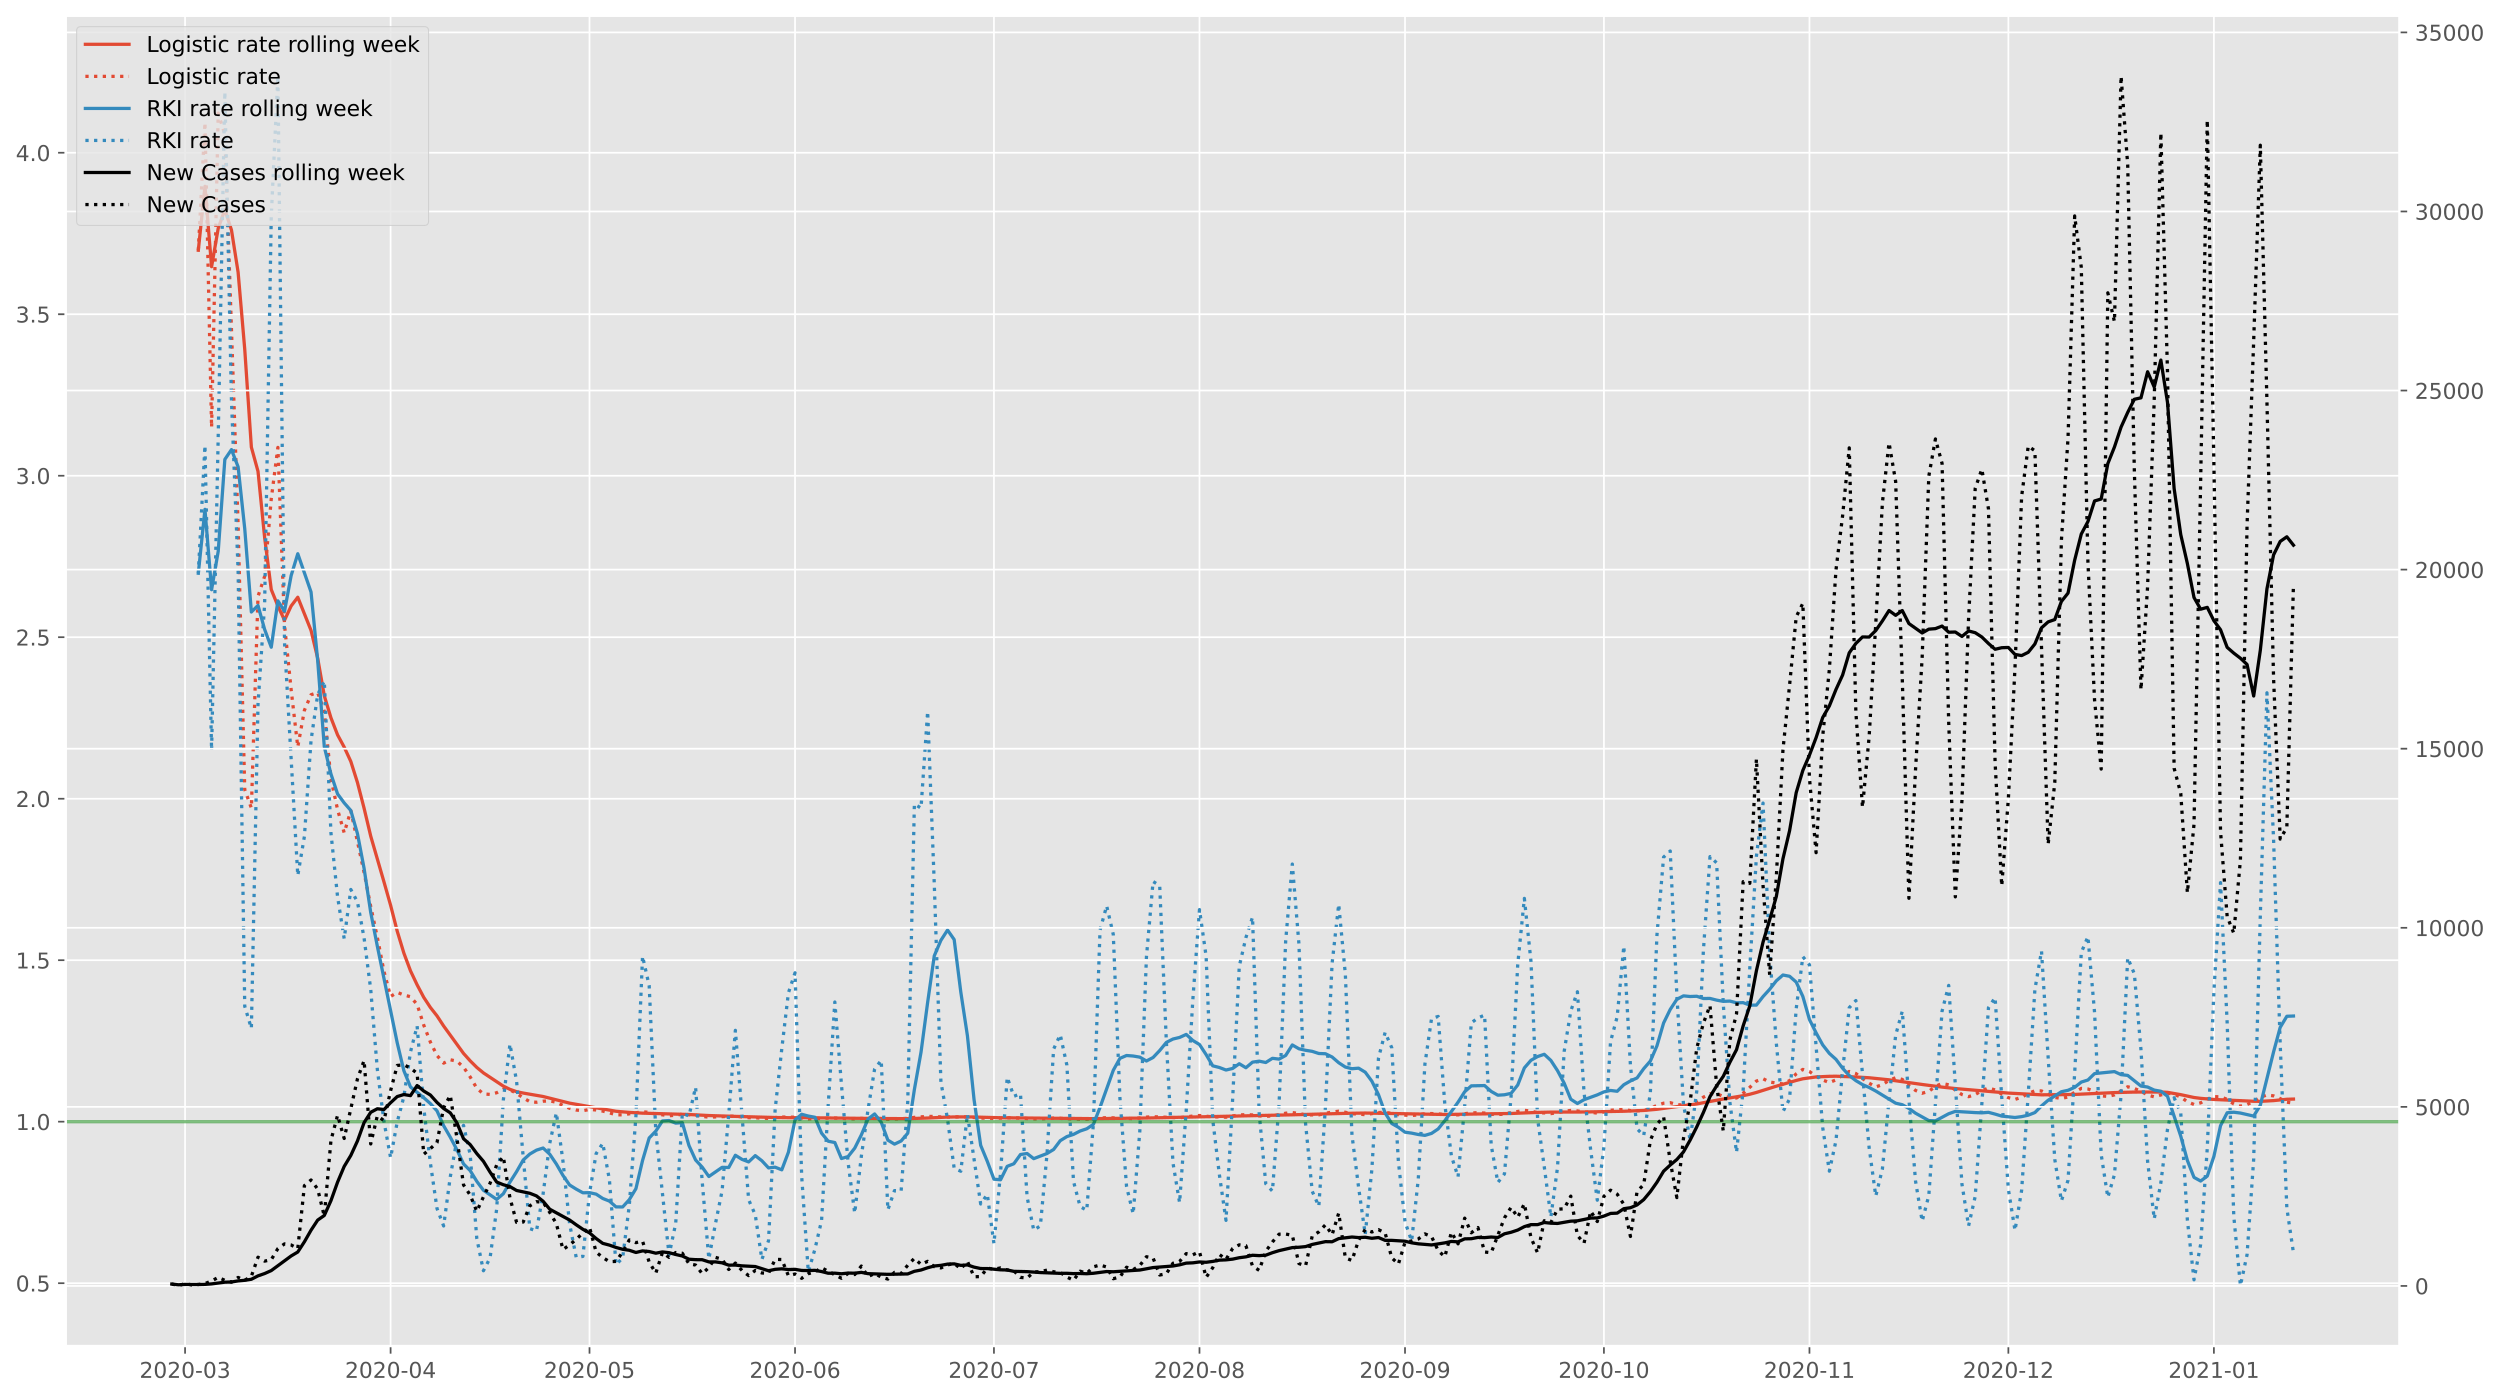 <?xml version="1.0" encoding="utf-8" standalone="no"?>
<!DOCTYPE svg PUBLIC "-//W3C//DTD SVG 1.1//EN"
  "http://www.w3.org/Graphics/SVG/1.1/DTD/svg11.dtd">
<!-- Created with matplotlib (https://matplotlib.org/) -->
<svg height="640.398pt" version="1.1" viewBox="0 0 1145.086 640.398" width="1145.086pt" xmlns="http://www.w3.org/2000/svg" xmlns:xlink="http://www.w3.org/1999/xlink">
 <defs>
  <style type="text/css">*{stroke-linecap:butt;stroke-linejoin:round;}</style>
 </defs>
 <g id="figure_1">
  <g id="patch_1">
   <path d="M 0 640.398 
L 1145.086 640.398 
L 1145.086 0 
L 0 0 
z
" style="fill:#ffffff;"/>
  </g>
  <g id="axes_1">
   <g id="patch_2">
    <path d="M 30.103 616.52 
L 1099.073 616.52 
L 1099.073 7.2 
L 30.103 7.2 
z
" style="fill:#e5e5e5;"/>
   </g>
   <g id="matplotlib.axis_1">
    <g id="xtick_1">
     <g id="line2d_1">
      <path clip-path="url(#pa1b23c2c67)" d="M 84.766 616.52 
L 84.766 7.2 
" style="fill:none;stroke:#ffffff;stroke-linecap:square;stroke-width:0.8;"/>
     </g>
     <g id="line2d_2">
      <defs>
       <path d="M 0 0 
L 0 3.5 
" id="m60b2f70475" style="stroke:#555555;stroke-width:0.8;"/>
      </defs>
      <g>
       <use style="fill:#555555;stroke:#555555;stroke-width:0.8;" x="84.766" xlink:href="#m60b2f70475" y="616.52"/>
      </g>
     </g>
     <g id="text_1">
      <!-- 2020-03 -->
      <g style="fill:#555555;" transform="translate(63.875 631.118)scale(0.1 -0.1)">
       <defs>
        <path d="M 19.188 8.297 
L 53.609 8.297 
L 53.609 0 
L 7.328 0 
L 7.328 8.297 
Q 12.938 14.109 22.625 23.891 
Q 32.328 33.688 34.812 36.531 
Q 39.547 41.844 41.422 45.531 
Q 43.312 49.219 43.312 52.781 
Q 43.312 58.594 39.234 62.25 
Q 35.156 65.922 28.609 65.922 
Q 23.969 65.922 18.812 64.312 
Q 13.672 62.703 7.812 59.422 
L 7.812 69.391 
Q 13.766 71.781 18.938 73 
Q 24.125 74.219 28.422 74.219 
Q 39.75 74.219 46.484 68.547 
Q 53.219 62.891 53.219 53.422 
Q 53.219 48.922 51.531 44.891 
Q 49.859 40.875 45.406 35.406 
Q 44.188 33.984 37.641 27.219 
Q 31.109 20.453 19.188 8.297 
z
" id="DejaVuSans-50"/>
        <path d="M 31.781 66.406 
Q 24.172 66.406 20.328 58.906 
Q 16.5 51.422 16.5 36.375 
Q 16.5 21.391 20.328 13.891 
Q 24.172 6.391 31.781 6.391 
Q 39.453 6.391 43.281 13.891 
Q 47.125 21.391 47.125 36.375 
Q 47.125 51.422 43.281 58.906 
Q 39.453 66.406 31.781 66.406 
z
M 31.781 74.219 
Q 44.047 74.219 50.516 64.516 
Q 56.984 54.828 56.984 36.375 
Q 56.984 17.969 50.516 8.266 
Q 44.047 -1.422 31.781 -1.422 
Q 19.531 -1.422 13.062 8.266 
Q 6.594 17.969 6.594 36.375 
Q 6.594 54.828 13.062 64.516 
Q 19.531 74.219 31.781 74.219 
z
" id="DejaVuSans-48"/>
        <path d="M 4.891 31.391 
L 31.203 31.391 
L 31.203 23.391 
L 4.891 23.391 
z
" id="DejaVuSans-45"/>
        <path d="M 40.578 39.312 
Q 47.656 37.797 51.625 33 
Q 55.609 28.219 55.609 21.188 
Q 55.609 10.406 48.188 4.484 
Q 40.766 -1.422 27.094 -1.422 
Q 22.516 -1.422 17.656 -0.516 
Q 12.797 0.391 7.625 2.203 
L 7.625 11.719 
Q 11.719 9.328 16.594 8.109 
Q 21.484 6.891 26.812 6.891 
Q 36.078 6.891 40.938 10.547 
Q 45.797 14.203 45.797 21.188 
Q 45.797 27.641 41.281 31.266 
Q 36.766 34.906 28.719 34.906 
L 20.219 34.906 
L 20.219 43.016 
L 29.109 43.016 
Q 36.375 43.016 40.234 45.922 
Q 44.094 48.828 44.094 54.297 
Q 44.094 59.906 40.109 62.906 
Q 36.141 65.922 28.719 65.922 
Q 24.656 65.922 20.016 65.031 
Q 15.375 64.156 9.812 62.312 
L 9.812 71.094 
Q 15.438 72.656 20.344 73.438 
Q 25.25 74.219 29.594 74.219 
Q 40.828 74.219 47.359 69.109 
Q 53.906 64.016 53.906 55.328 
Q 53.906 49.266 50.438 45.094 
Q 46.969 40.922 40.578 39.312 
z
" id="DejaVuSans-51"/>
       </defs>
       <use xlink:href="#DejaVuSans-50"/>
       <use x="63.623" xlink:href="#DejaVuSans-48"/>
       <use x="127.246" xlink:href="#DejaVuSans-50"/>
       <use x="190.869" xlink:href="#DejaVuSans-48"/>
       <use x="254.492" xlink:href="#DejaVuSans-45"/>
       <use x="290.576" xlink:href="#DejaVuSans-48"/>
       <use x="354.199" xlink:href="#DejaVuSans-51"/>
      </g>
     </g>
    </g>
    <g id="xtick_2">
     <g id="line2d_3">
      <path clip-path="url(#pa1b23c2c67)" d="M 178.909 616.52 
L 178.909 7.2 
" style="fill:none;stroke:#ffffff;stroke-linecap:square;stroke-width:0.8;"/>
     </g>
     <g id="line2d_4">
      <g>
       <use style="fill:#555555;stroke:#555555;stroke-width:0.8;" x="178.909" xlink:href="#m60b2f70475" y="616.52"/>
      </g>
     </g>
     <g id="text_2">
      <!-- 2020-04 -->
      <g style="fill:#555555;" transform="translate(158.017 631.118)scale(0.1 -0.1)">
       <defs>
        <path d="M 37.797 64.312 
L 12.891 25.391 
L 37.797 25.391 
z
M 35.203 72.906 
L 47.609 72.906 
L 47.609 25.391 
L 58.016 25.391 
L 58.016 17.188 
L 47.609 17.188 
L 47.609 0 
L 37.797 0 
L 37.797 17.188 
L 4.891 17.188 
L 4.891 26.703 
z
" id="DejaVuSans-52"/>
       </defs>
       <use xlink:href="#DejaVuSans-50"/>
       <use x="63.623" xlink:href="#DejaVuSans-48"/>
       <use x="127.246" xlink:href="#DejaVuSans-50"/>
       <use x="190.869" xlink:href="#DejaVuSans-48"/>
       <use x="254.492" xlink:href="#DejaVuSans-45"/>
       <use x="290.576" xlink:href="#DejaVuSans-48"/>
       <use x="354.199" xlink:href="#DejaVuSans-52"/>
      </g>
     </g>
    </g>
    <g id="xtick_3">
     <g id="line2d_5">
      <path clip-path="url(#pa1b23c2c67)" d="M 270.014 616.52 
L 270.014 7.2 
" style="fill:none;stroke:#ffffff;stroke-linecap:square;stroke-width:0.8;"/>
     </g>
     <g id="line2d_6">
      <g>
       <use style="fill:#555555;stroke:#555555;stroke-width:0.8;" x="270.014" xlink:href="#m60b2f70475" y="616.52"/>
      </g>
     </g>
     <g id="text_3">
      <!-- 2020-05 -->
      <g style="fill:#555555;" transform="translate(249.123 631.118)scale(0.1 -0.1)">
       <defs>
        <path d="M 10.797 72.906 
L 49.516 72.906 
L 49.516 64.594 
L 19.828 64.594 
L 19.828 46.734 
Q 21.969 47.469 24.109 47.828 
Q 26.266 48.188 28.422 48.188 
Q 40.625 48.188 47.75 41.5 
Q 54.891 34.812 54.891 23.391 
Q 54.891 11.625 47.562 5.094 
Q 40.234 -1.422 26.906 -1.422 
Q 22.312 -1.422 17.547 -0.641 
Q 12.797 0.141 7.719 1.703 
L 7.719 11.625 
Q 12.109 9.234 16.797 8.062 
Q 21.484 6.891 26.703 6.891 
Q 35.156 6.891 40.078 11.328 
Q 45.016 15.766 45.016 23.391 
Q 45.016 31 40.078 35.438 
Q 35.156 39.891 26.703 39.891 
Q 22.75 39.891 18.812 39.016 
Q 14.891 38.141 10.797 36.281 
z
" id="DejaVuSans-53"/>
       </defs>
       <use xlink:href="#DejaVuSans-50"/>
       <use x="63.623" xlink:href="#DejaVuSans-48"/>
       <use x="127.246" xlink:href="#DejaVuSans-50"/>
       <use x="190.869" xlink:href="#DejaVuSans-48"/>
       <use x="254.492" xlink:href="#DejaVuSans-45"/>
       <use x="290.576" xlink:href="#DejaVuSans-48"/>
       <use x="354.199" xlink:href="#DejaVuSans-53"/>
      </g>
     </g>
    </g>
    <g id="xtick_4">
     <g id="line2d_7">
      <path clip-path="url(#pa1b23c2c67)" d="M 364.156 616.52 
L 364.156 7.2 
" style="fill:none;stroke:#ffffff;stroke-linecap:square;stroke-width:0.8;"/>
     </g>
     <g id="line2d_8">
      <g>
       <use style="fill:#555555;stroke:#555555;stroke-width:0.8;" x="364.156" xlink:href="#m60b2f70475" y="616.52"/>
      </g>
     </g>
     <g id="text_4">
      <!-- 2020-06 -->
      <g style="fill:#555555;" transform="translate(343.265 631.118)scale(0.1 -0.1)">
       <defs>
        <path d="M 33.016 40.375 
Q 26.375 40.375 22.484 35.828 
Q 18.609 31.297 18.609 23.391 
Q 18.609 15.531 22.484 10.953 
Q 26.375 6.391 33.016 6.391 
Q 39.656 6.391 43.531 10.953 
Q 47.406 15.531 47.406 23.391 
Q 47.406 31.297 43.531 35.828 
Q 39.656 40.375 33.016 40.375 
z
M 52.594 71.297 
L 52.594 62.312 
Q 48.875 64.062 45.094 64.984 
Q 41.312 65.922 37.594 65.922 
Q 27.828 65.922 22.672 59.328 
Q 17.531 52.734 16.797 39.406 
Q 19.672 43.656 24.016 45.922 
Q 28.375 48.188 33.594 48.188 
Q 44.578 48.188 50.953 41.516 
Q 57.328 34.859 57.328 23.391 
Q 57.328 12.156 50.688 5.359 
Q 44.047 -1.422 33.016 -1.422 
Q 20.359 -1.422 13.672 8.266 
Q 6.984 17.969 6.984 36.375 
Q 6.984 53.656 15.188 63.938 
Q 23.391 74.219 37.203 74.219 
Q 40.922 74.219 44.703 73.484 
Q 48.484 72.75 52.594 71.297 
z
" id="DejaVuSans-54"/>
       </defs>
       <use xlink:href="#DejaVuSans-50"/>
       <use x="63.623" xlink:href="#DejaVuSans-48"/>
       <use x="127.246" xlink:href="#DejaVuSans-50"/>
       <use x="190.869" xlink:href="#DejaVuSans-48"/>
       <use x="254.492" xlink:href="#DejaVuSans-45"/>
       <use x="290.576" xlink:href="#DejaVuSans-48"/>
       <use x="354.199" xlink:href="#DejaVuSans-54"/>
      </g>
     </g>
    </g>
    <g id="xtick_5">
     <g id="line2d_9">
      <path clip-path="url(#pa1b23c2c67)" d="M 455.262 616.52 
L 455.262 7.2 
" style="fill:none;stroke:#ffffff;stroke-linecap:square;stroke-width:0.8;"/>
     </g>
     <g id="line2d_10">
      <g>
       <use style="fill:#555555;stroke:#555555;stroke-width:0.8;" x="455.262" xlink:href="#m60b2f70475" y="616.52"/>
      </g>
     </g>
     <g id="text_5">
      <!-- 2020-07 -->
      <g style="fill:#555555;" transform="translate(434.37 631.118)scale(0.1 -0.1)">
       <defs>
        <path d="M 8.203 72.906 
L 55.078 72.906 
L 55.078 68.703 
L 28.609 0 
L 18.312 0 
L 43.219 64.594 
L 8.203 64.594 
z
" id="DejaVuSans-55"/>
       </defs>
       <use xlink:href="#DejaVuSans-50"/>
       <use x="63.623" xlink:href="#DejaVuSans-48"/>
       <use x="127.246" xlink:href="#DejaVuSans-50"/>
       <use x="190.869" xlink:href="#DejaVuSans-48"/>
       <use x="254.492" xlink:href="#DejaVuSans-45"/>
       <use x="290.576" xlink:href="#DejaVuSans-48"/>
       <use x="354.199" xlink:href="#DejaVuSans-55"/>
      </g>
     </g>
    </g>
    <g id="xtick_6">
     <g id="line2d_11">
      <path clip-path="url(#pa1b23c2c67)" d="M 549.404 616.52 
L 549.404 7.2 
" style="fill:none;stroke:#ffffff;stroke-linecap:square;stroke-width:0.8;"/>
     </g>
     <g id="line2d_12">
      <g>
       <use style="fill:#555555;stroke:#555555;stroke-width:0.8;" x="549.404" xlink:href="#m60b2f70475" y="616.52"/>
      </g>
     </g>
     <g id="text_6">
      <!-- 2020-08 -->
      <g style="fill:#555555;" transform="translate(528.512 631.118)scale(0.1 -0.1)">
       <defs>
        <path d="M 31.781 34.625 
Q 24.75 34.625 20.719 30.859 
Q 16.703 27.094 16.703 20.516 
Q 16.703 13.922 20.719 10.156 
Q 24.75 6.391 31.781 6.391 
Q 38.812 6.391 42.859 10.172 
Q 46.922 13.969 46.922 20.516 
Q 46.922 27.094 42.891 30.859 
Q 38.875 34.625 31.781 34.625 
z
M 21.922 38.812 
Q 15.578 40.375 12.031 44.719 
Q 8.5 49.078 8.5 55.328 
Q 8.5 64.062 14.719 69.141 
Q 20.953 74.219 31.781 74.219 
Q 42.672 74.219 48.875 69.141 
Q 55.078 64.062 55.078 55.328 
Q 55.078 49.078 51.531 44.719 
Q 48 40.375 41.703 38.812 
Q 48.828 37.156 52.797 32.312 
Q 56.781 27.484 56.781 20.516 
Q 56.781 9.906 50.312 4.234 
Q 43.844 -1.422 31.781 -1.422 
Q 19.734 -1.422 13.25 4.234 
Q 6.781 9.906 6.781 20.516 
Q 6.781 27.484 10.781 32.312 
Q 14.797 37.156 21.922 38.812 
z
M 18.312 54.391 
Q 18.312 48.734 21.844 45.562 
Q 25.391 42.391 31.781 42.391 
Q 38.141 42.391 41.719 45.562 
Q 45.312 48.734 45.312 54.391 
Q 45.312 60.062 41.719 63.234 
Q 38.141 66.406 31.781 66.406 
Q 25.391 66.406 21.844 63.234 
Q 18.312 60.062 18.312 54.391 
z
" id="DejaVuSans-56"/>
       </defs>
       <use xlink:href="#DejaVuSans-50"/>
       <use x="63.623" xlink:href="#DejaVuSans-48"/>
       <use x="127.246" xlink:href="#DejaVuSans-50"/>
       <use x="190.869" xlink:href="#DejaVuSans-48"/>
       <use x="254.492" xlink:href="#DejaVuSans-45"/>
       <use x="290.576" xlink:href="#DejaVuSans-48"/>
       <use x="354.199" xlink:href="#DejaVuSans-56"/>
      </g>
     </g>
    </g>
    <g id="xtick_7">
     <g id="line2d_13">
      <path clip-path="url(#pa1b23c2c67)" d="M 643.546 616.52 
L 643.546 7.2 
" style="fill:none;stroke:#ffffff;stroke-linecap:square;stroke-width:0.8;"/>
     </g>
     <g id="line2d_14">
      <g>
       <use style="fill:#555555;stroke:#555555;stroke-width:0.8;" x="643.546" xlink:href="#m60b2f70475" y="616.52"/>
      </g>
     </g>
     <g id="text_7">
      <!-- 2020-09 -->
      <g style="fill:#555555;" transform="translate(622.655 631.118)scale(0.1 -0.1)">
       <defs>
        <path d="M 10.984 1.516 
L 10.984 10.5 
Q 14.703 8.734 18.5 7.812 
Q 22.312 6.891 25.984 6.891 
Q 35.75 6.891 40.891 13.453 
Q 46.047 20.016 46.781 33.406 
Q 43.953 29.203 39.594 26.953 
Q 35.25 24.703 29.984 24.703 
Q 19.047 24.703 12.672 31.312 
Q 6.297 37.938 6.297 49.422 
Q 6.297 60.641 12.938 67.422 
Q 19.578 74.219 30.609 74.219 
Q 43.266 74.219 49.922 64.516 
Q 56.594 54.828 56.594 36.375 
Q 56.594 19.141 48.406 8.859 
Q 40.234 -1.422 26.422 -1.422 
Q 22.703 -1.422 18.891 -0.688 
Q 15.094 0.047 10.984 1.516 
z
M 30.609 32.422 
Q 37.25 32.422 41.125 36.953 
Q 45.016 41.5 45.016 49.422 
Q 45.016 57.281 41.125 61.844 
Q 37.25 66.406 30.609 66.406 
Q 23.969 66.406 20.094 61.844 
Q 16.219 57.281 16.219 49.422 
Q 16.219 41.5 20.094 36.953 
Q 23.969 32.422 30.609 32.422 
z
" id="DejaVuSans-57"/>
       </defs>
       <use xlink:href="#DejaVuSans-50"/>
       <use x="63.623" xlink:href="#DejaVuSans-48"/>
       <use x="127.246" xlink:href="#DejaVuSans-50"/>
       <use x="190.869" xlink:href="#DejaVuSans-48"/>
       <use x="254.492" xlink:href="#DejaVuSans-45"/>
       <use x="290.576" xlink:href="#DejaVuSans-48"/>
       <use x="354.199" xlink:href="#DejaVuSans-57"/>
      </g>
     </g>
    </g>
    <g id="xtick_8">
     <g id="line2d_15">
      <path clip-path="url(#pa1b23c2c67)" d="M 734.652 616.52 
L 734.652 7.2 
" style="fill:none;stroke:#ffffff;stroke-linecap:square;stroke-width:0.8;"/>
     </g>
     <g id="line2d_16">
      <g>
       <use style="fill:#555555;stroke:#555555;stroke-width:0.8;" x="734.652" xlink:href="#m60b2f70475" y="616.52"/>
      </g>
     </g>
     <g id="text_8">
      <!-- 2020-10 -->
      <g style="fill:#555555;" transform="translate(713.76 631.118)scale(0.1 -0.1)">
       <defs>
        <path d="M 12.406 8.297 
L 28.516 8.297 
L 28.516 63.922 
L 10.984 60.406 
L 10.984 69.391 
L 28.422 72.906 
L 38.281 72.906 
L 38.281 8.297 
L 54.391 8.297 
L 54.391 0 
L 12.406 0 
z
" id="DejaVuSans-49"/>
       </defs>
       <use xlink:href="#DejaVuSans-50"/>
       <use x="63.623" xlink:href="#DejaVuSans-48"/>
       <use x="127.246" xlink:href="#DejaVuSans-50"/>
       <use x="190.869" xlink:href="#DejaVuSans-48"/>
       <use x="254.492" xlink:href="#DejaVuSans-45"/>
       <use x="290.576" xlink:href="#DejaVuSans-49"/>
       <use x="354.199" xlink:href="#DejaVuSans-48"/>
      </g>
     </g>
    </g>
    <g id="xtick_9">
     <g id="line2d_17">
      <path clip-path="url(#pa1b23c2c67)" d="M 828.794 616.52 
L 828.794 7.2 
" style="fill:none;stroke:#ffffff;stroke-linecap:square;stroke-width:0.8;"/>
     </g>
     <g id="line2d_18">
      <g>
       <use style="fill:#555555;stroke:#555555;stroke-width:0.8;" x="828.794" xlink:href="#m60b2f70475" y="616.52"/>
      </g>
     </g>
     <g id="text_9">
      <!-- 2020-11 -->
      <g style="fill:#555555;" transform="translate(807.902 631.118)scale(0.1 -0.1)">
       <use xlink:href="#DejaVuSans-50"/>
       <use x="63.623" xlink:href="#DejaVuSans-48"/>
       <use x="127.246" xlink:href="#DejaVuSans-50"/>
       <use x="190.869" xlink:href="#DejaVuSans-48"/>
       <use x="254.492" xlink:href="#DejaVuSans-45"/>
       <use x="290.576" xlink:href="#DejaVuSans-49"/>
       <use x="354.199" xlink:href="#DejaVuSans-49"/>
      </g>
     </g>
    </g>
    <g id="xtick_10">
     <g id="line2d_19">
      <path clip-path="url(#pa1b23c2c67)" d="M 919.899 616.52 
L 919.899 7.2 
" style="fill:none;stroke:#ffffff;stroke-linecap:square;stroke-width:0.8;"/>
     </g>
     <g id="line2d_20">
      <g>
       <use style="fill:#555555;stroke:#555555;stroke-width:0.8;" x="919.899" xlink:href="#m60b2f70475" y="616.52"/>
      </g>
     </g>
     <g id="text_10">
      <!-- 2020-12 -->
      <g style="fill:#555555;" transform="translate(899.008 631.118)scale(0.1 -0.1)">
       <use xlink:href="#DejaVuSans-50"/>
       <use x="63.623" xlink:href="#DejaVuSans-48"/>
       <use x="127.246" xlink:href="#DejaVuSans-50"/>
       <use x="190.869" xlink:href="#DejaVuSans-48"/>
       <use x="254.492" xlink:href="#DejaVuSans-45"/>
       <use x="290.576" xlink:href="#DejaVuSans-49"/>
       <use x="354.199" xlink:href="#DejaVuSans-50"/>
      </g>
     </g>
    </g>
    <g id="xtick_11">
     <g id="line2d_21">
      <path clip-path="url(#pa1b23c2c67)" d="M 1014.041 616.52 
L 1014.041 7.2 
" style="fill:none;stroke:#ffffff;stroke-linecap:square;stroke-width:0.8;"/>
     </g>
     <g id="line2d_22">
      <g>
       <use style="fill:#555555;stroke:#555555;stroke-width:0.8;" x="1014.041" xlink:href="#m60b2f70475" y="616.52"/>
      </g>
     </g>
     <g id="text_11">
      <!-- 2021-01 -->
      <g style="fill:#555555;" transform="translate(993.15 631.118)scale(0.1 -0.1)">
       <use xlink:href="#DejaVuSans-50"/>
       <use x="63.623" xlink:href="#DejaVuSans-48"/>
       <use x="127.246" xlink:href="#DejaVuSans-50"/>
       <use x="190.869" xlink:href="#DejaVuSans-49"/>
       <use x="254.492" xlink:href="#DejaVuSans-45"/>
       <use x="290.576" xlink:href="#DejaVuSans-48"/>
       <use x="354.199" xlink:href="#DejaVuSans-49"/>
      </g>
     </g>
    </g>
   </g>
   <g id="matplotlib.axis_2">
    <g id="ytick_1">
     <g id="line2d_23">
      <path clip-path="url(#pa1b23c2c67)" d="M 30.103 587.741 
L 1099.073 587.741 
" style="fill:none;stroke:#ffffff;stroke-linecap:square;stroke-width:0.8;"/>
     </g>
     <g id="line2d_24">
      <defs>
       <path d="M 0 0 
L -3.5 0 
" id="m74eb58d215" style="stroke:#555555;stroke-width:0.8;"/>
      </defs>
      <g>
       <use style="fill:#555555;stroke:#555555;stroke-width:0.8;" x="30.103" xlink:href="#m74eb58d215" y="587.741"/>
      </g>
     </g>
     <g id="text_12">
      <!-- 0.5 -->
      <g style="fill:#555555;" transform="translate(7.2 591.541)scale(0.1 -0.1)">
       <defs>
        <path d="M 10.688 12.406 
L 21 12.406 
L 21 0 
L 10.688 0 
z
" id="DejaVuSans-46"/>
       </defs>
       <use xlink:href="#DejaVuSans-48"/>
       <use x="63.623" xlink:href="#DejaVuSans-46"/>
       <use x="95.41" xlink:href="#DejaVuSans-53"/>
      </g>
     </g>
    </g>
    <g id="ytick_2">
     <g id="line2d_25">
      <path clip-path="url(#pa1b23c2c67)" d="M 30.103 513.773 
L 1099.073 513.773 
" style="fill:none;stroke:#ffffff;stroke-linecap:square;stroke-width:0.8;"/>
     </g>
     <g id="line2d_26">
      <g>
       <use style="fill:#555555;stroke:#555555;stroke-width:0.8;" x="30.103" xlink:href="#m74eb58d215" y="513.773"/>
      </g>
     </g>
     <g id="text_13">
      <!-- 1.0 -->
      <g style="fill:#555555;" transform="translate(7.2 517.572)scale(0.1 -0.1)">
       <use xlink:href="#DejaVuSans-49"/>
       <use x="63.623" xlink:href="#DejaVuSans-46"/>
       <use x="95.41" xlink:href="#DejaVuSans-48"/>
      </g>
     </g>
    </g>
    <g id="ytick_3">
     <g id="line2d_27">
      <path clip-path="url(#pa1b23c2c67)" d="M 30.103 439.805 
L 1099.073 439.805 
" style="fill:none;stroke:#ffffff;stroke-linecap:square;stroke-width:0.8;"/>
     </g>
     <g id="line2d_28">
      <g>
       <use style="fill:#555555;stroke:#555555;stroke-width:0.8;" x="30.103" xlink:href="#m74eb58d215" y="439.805"/>
      </g>
     </g>
     <g id="text_14">
      <!-- 1.5 -->
      <g style="fill:#555555;" transform="translate(7.2 443.604)scale(0.1 -0.1)">
       <use xlink:href="#DejaVuSans-49"/>
       <use x="63.623" xlink:href="#DejaVuSans-46"/>
       <use x="95.41" xlink:href="#DejaVuSans-53"/>
      </g>
     </g>
    </g>
    <g id="ytick_4">
     <g id="line2d_29">
      <path clip-path="url(#pa1b23c2c67)" d="M 30.103 365.837 
L 1099.073 365.837 
" style="fill:none;stroke:#ffffff;stroke-linecap:square;stroke-width:0.8;"/>
     </g>
     <g id="line2d_30">
      <g>
       <use style="fill:#555555;stroke:#555555;stroke-width:0.8;" x="30.103" xlink:href="#m74eb58d215" y="365.837"/>
      </g>
     </g>
     <g id="text_15">
      <!-- 2.0 -->
      <g style="fill:#555555;" transform="translate(7.2 369.636)scale(0.1 -0.1)">
       <use xlink:href="#DejaVuSans-50"/>
       <use x="63.623" xlink:href="#DejaVuSans-46"/>
       <use x="95.41" xlink:href="#DejaVuSans-48"/>
      </g>
     </g>
    </g>
    <g id="ytick_5">
     <g id="line2d_31">
      <path clip-path="url(#pa1b23c2c67)" d="M 30.103 291.869 
L 1099.073 291.869 
" style="fill:none;stroke:#ffffff;stroke-linecap:square;stroke-width:0.8;"/>
     </g>
     <g id="line2d_32">
      <g>
       <use style="fill:#555555;stroke:#555555;stroke-width:0.8;" x="30.103" xlink:href="#m74eb58d215" y="291.869"/>
      </g>
     </g>
     <g id="text_16">
      <!-- 2.5 -->
      <g style="fill:#555555;" transform="translate(7.2 295.668)scale(0.1 -0.1)">
       <use xlink:href="#DejaVuSans-50"/>
       <use x="63.623" xlink:href="#DejaVuSans-46"/>
       <use x="95.41" xlink:href="#DejaVuSans-53"/>
      </g>
     </g>
    </g>
    <g id="ytick_6">
     <g id="line2d_33">
      <path clip-path="url(#pa1b23c2c67)" d="M 30.103 217.9 
L 1099.073 217.9 
" style="fill:none;stroke:#ffffff;stroke-linecap:square;stroke-width:0.8;"/>
     </g>
     <g id="line2d_34">
      <g>
       <use style="fill:#555555;stroke:#555555;stroke-width:0.8;" x="30.103" xlink:href="#m74eb58d215" y="217.9"/>
      </g>
     </g>
     <g id="text_17">
      <!-- 3.0 -->
      <g style="fill:#555555;" transform="translate(7.2 221.7)scale(0.1 -0.1)">
       <use xlink:href="#DejaVuSans-51"/>
       <use x="63.623" xlink:href="#DejaVuSans-46"/>
       <use x="95.41" xlink:href="#DejaVuSans-48"/>
      </g>
     </g>
    </g>
    <g id="ytick_7">
     <g id="line2d_35">
      <path clip-path="url(#pa1b23c2c67)" d="M 30.103 143.932 
L 1099.073 143.932 
" style="fill:none;stroke:#ffffff;stroke-linecap:square;stroke-width:0.8;"/>
     </g>
     <g id="line2d_36">
      <g>
       <use style="fill:#555555;stroke:#555555;stroke-width:0.8;" x="30.103" xlink:href="#m74eb58d215" y="143.932"/>
      </g>
     </g>
     <g id="text_18">
      <!-- 3.5 -->
      <g style="fill:#555555;" transform="translate(7.2 147.732)scale(0.1 -0.1)">
       <use xlink:href="#DejaVuSans-51"/>
       <use x="63.623" xlink:href="#DejaVuSans-46"/>
       <use x="95.41" xlink:href="#DejaVuSans-53"/>
      </g>
     </g>
    </g>
    <g id="ytick_8">
     <g id="line2d_37">
      <path clip-path="url(#pa1b23c2c67)" d="M 30.103 69.964 
L 1099.073 69.964 
" style="fill:none;stroke:#ffffff;stroke-linecap:square;stroke-width:0.8;"/>
     </g>
     <g id="line2d_38">
      <g>
       <use style="fill:#555555;stroke:#555555;stroke-width:0.8;" x="30.103" xlink:href="#m74eb58d215" y="69.964"/>
      </g>
     </g>
     <g id="text_19">
      <!-- 4.0 -->
      <g style="fill:#555555;" transform="translate(7.2 73.763)scale(0.1 -0.1)">
       <use xlink:href="#DejaVuSans-52"/>
       <use x="63.623" xlink:href="#DejaVuSans-46"/>
       <use x="95.41" xlink:href="#DejaVuSans-48"/>
      </g>
     </g>
    </g>
   </g>
   <g id="line2d_39">
    <path clip-path="url(#pa1b23c2c67)" d="M 90.84 114.623 
L 93.877 85.358 
L 96.914 122.161 
L 99.951 104.577 
L 102.987 95.993 
L 106.024 105.393 
L 109.061 124.688 
L 112.098 159.98 
L 115.135 204.839 
L 118.172 215.896 
L 121.209 246.205 
L 124.245 270.04 
L 127.282 277.546 
L 130.319 284.089 
L 133.356 277.558 
L 136.393 273.557 
L 142.466 288.756 
L 145.503 301.426 
L 148.54 318.693 
L 151.577 328.756 
L 154.614 336.593 
L 157.651 342.213 
L 160.688 348.789 
L 163.724 358.421 
L 166.761 370.194 
L 169.798 382.964 
L 175.872 403.94 
L 178.909 414.648 
L 181.945 426.53 
L 184.982 436.546 
L 188.019 444.68 
L 191.056 451.092 
L 194.093 456.832 
L 197.13 461.453 
L 200.167 465.317 
L 203.203 469.947 
L 212.314 482.503 
L 215.351 485.891 
L 218.388 488.912 
L 221.424 491.425 
L 230.535 497.467 
L 233.572 498.956 
L 236.609 500.028 
L 239.646 500.658 
L 248.756 502.236 
L 260.903 505.279 
L 282.161 508.999 
L 288.235 509.522 
L 294.309 509.863 
L 315.567 510.475 
L 324.677 510.958 
L 336.825 511.342 
L 355.046 511.856 
L 361.119 511.937 
L 367.193 511.936 
L 400.598 512.303 
L 415.783 512.386 
L 424.893 512.091 
L 434.004 511.659 
L 440.077 511.566 
L 446.151 511.631 
L 458.298 511.969 
L 500.814 512.38 
L 525.109 512.095 
L 591.92 510.618 
L 616.215 509.962 
L 625.325 509.816 
L 637.472 510.019 
L 661.767 510.475 
L 692.136 510.01 
L 704.283 509.524 
L 710.357 509.383 
L 725.541 509.328 
L 743.762 508.991 
L 752.873 508.626 
L 758.946 508.092 
L 771.094 506.464 
L 777.167 505.657 
L 783.241 504.507 
L 789.315 503.391 
L 798.425 501.855 
L 801.462 501.211 
L 804.499 500.378 
L 813.61 497.513 
L 819.683 495.767 
L 822.72 494.885 
L 825.757 494.123 
L 831.831 493.275 
L 837.904 492.993 
L 840.941 492.948 
L 850.052 493.293 
L 856.125 493.65 
L 865.236 494.593 
L 880.42 496.725 
L 889.531 497.931 
L 895.604 498.586 
L 919.899 500.671 
L 935.083 501.464 
L 944.194 501.394 
L 950.268 501.289 
L 968.489 500.444 
L 977.599 500.206 
L 989.747 500.177 
L 992.783 500.331 
L 998.857 501.391 
L 1004.931 502.692 
L 1007.968 503.085 
L 1014.041 503.59 
L 1032.263 504.422 
L 1035.299 504.464 
L 1041.373 504.114 
L 1047.447 503.503 
L 1050.484 503.413 
L 1050.484 503.413 
" style="fill:none;stroke:#e24a33;stroke-linecap:square;stroke-width:1.5;"/>
   </g>
   <g id="line2d_40">
    <path clip-path="url(#pa1b23c2c67)" d="M 90.84 114.623 
L 93.877 56.093 
L 96.914 195.766 
L 99.951 51.825 
L 102.987 61.656 
L 109.061 240.455 
L 112.098 361.665 
L 115.135 370.111 
L 118.172 273.161 
L 121.209 263.994 
L 124.245 228.497 
L 127.282 204.94 
L 130.319 286.253 
L 133.356 315.948 
L 136.393 342.104 
L 139.43 325.338 
L 142.466 318.214 
L 145.503 317.186 
L 148.54 325.809 
L 151.577 356.689 
L 154.614 370.808 
L 157.651 381.446 
L 160.688 371.37 
L 166.761 399.6 
L 169.798 415.195 
L 172.835 429.369 
L 175.872 444.958 
L 178.909 456.409 
L 181.945 454.54 
L 184.982 455.748 
L 188.019 456.539 
L 191.056 460.083 
L 194.093 469.55 
L 197.13 477.303 
L 200.167 483.458 
L 203.203 486.951 
L 206.24 485.411 
L 209.277 486.044 
L 212.314 488.801 
L 215.351 493.271 
L 218.388 498.448 
L 221.424 501.047 
L 224.461 501.279 
L 227.498 500.51 
L 230.535 498.911 
L 233.572 499.224 
L 236.609 500.774 
L 239.646 502.859 
L 242.682 504.614 
L 245.719 504.878 
L 248.756 504.394 
L 251.793 504.224 
L 254.83 504.872 
L 257.867 506.343 
L 260.903 507.628 
L 263.94 508.434 
L 266.977 508.738 
L 270.014 508.173 
L 273.051 508.399 
L 276.088 508.92 
L 279.125 509.705 
L 282.161 510.622 
L 285.198 510.635 
L 294.309 509.23 
L 297.346 509.505 
L 300.382 510.363 
L 303.419 510.628 
L 306.456 511.046 
L 309.493 510.821 
L 312.53 510.339 
L 318.604 510.825 
L 321.64 511.347 
L 324.677 511.7 
L 336.825 511.224 
L 342.898 511.931 
L 345.935 511.958 
L 348.972 512.193 
L 352.009 512.26 
L 355.046 511.885 
L 358.083 511.634 
L 364.156 511.72 
L 370.23 512.489 
L 376.304 512.26 
L 379.34 512.103 
L 382.377 512.138 
L 391.488 512.49 
L 394.525 512.286 
L 400.598 512.255 
L 403.635 512.313 
L 406.672 512.606 
L 415.783 512.25 
L 418.819 511.79 
L 424.893 511.346 
L 427.93 511.386 
L 430.967 511.603 
L 443.114 511.58 
L 449.188 512.131 
L 452.225 512.117 
L 455.262 512.29 
L 461.335 511.962 
L 464.372 512.023 
L 473.483 512.461 
L 476.52 512.481 
L 482.593 512.196 
L 488.667 512.321 
L 491.704 512.535 
L 497.777 512.545 
L 506.888 511.93 
L 519.035 512.362 
L 522.072 512.092 
L 525.109 511.676 
L 528.146 511.49 
L 540.293 511.986 
L 546.367 511.174 
L 549.404 510.948 
L 555.478 511.563 
L 558.514 511.562 
L 561.551 511.721 
L 564.588 511.152 
L 567.625 510.705 
L 570.662 510.544 
L 573.699 510.683 
L 576.736 511.12 
L 579.772 511.255 
L 582.809 511.193 
L 588.883 509.893 
L 591.92 509.599 
L 594.957 510.027 
L 597.993 510.644 
L 604.067 510.65 
L 607.104 509.936 
L 610.141 509.369 
L 613.178 508.966 
L 616.215 509.469 
L 619.251 510.144 
L 622.288 510.257 
L 625.325 510.574 
L 631.399 509.58 
L 634.436 509.471 
L 640.509 510.571 
L 646.583 510.956 
L 649.62 510.639 
L 652.657 510.127 
L 655.694 510.043 
L 658.73 510.22 
L 661.767 510.535 
L 664.804 510.521 
L 667.841 510.655 
L 670.878 510.125 
L 673.915 509.736 
L 676.951 509.678 
L 679.988 509.826 
L 683.025 510.411 
L 686.062 510.47 
L 689.099 510.329 
L 692.136 509.623 
L 698.209 508.583 
L 701.246 508.927 
L 704.283 509.671 
L 707.32 509.747 
L 710.357 510.064 
L 713.394 509.639 
L 716.43 508.977 
L 719.467 508.629 
L 722.504 508.85 
L 725.541 509.389 
L 728.578 509.449 
L 731.615 509.852 
L 734.652 509.293 
L 737.688 508.534 
L 743.762 508.098 
L 746.799 508.711 
L 749.836 508.764 
L 752.873 508.665 
L 755.909 507.809 
L 758.946 506.278 
L 761.983 505.31 
L 765.02 505.058 
L 768.057 505.922 
L 771.094 506.205 
L 774.131 506.107 
L 777.167 504.72 
L 780.204 502.547 
L 783.241 500.993 
L 786.278 500.966 
L 789.315 502.202 
L 795.388 502.931 
L 798.425 500.726 
L 801.462 498.043 
L 804.499 495.164 
L 807.536 494.1 
L 810.573 495.614 
L 816.646 496.492 
L 819.683 494.946 
L 822.72 491.868 
L 825.757 489.828 
L 828.794 490.793 
L 831.831 492.984 
L 834.867 494.686 
L 837.904 495.846 
L 840.941 494.63 
L 843.978 492.415 
L 847.015 490.782 
L 850.052 491.709 
L 853.089 494.034 
L 856.125 496.135 
L 859.162 497.836 
L 862.199 496.825 
L 865.236 494.827 
L 868.273 493.626 
L 871.31 494.409 
L 874.346 497.194 
L 877.383 499.454 
L 880.42 500.74 
L 883.457 499.873 
L 886.494 497.601 
L 889.531 496.247 
L 892.568 496.877 
L 895.604 499.311 
L 898.641 501.346 
L 901.678 502.301 
L 904.715 501.361 
L 907.752 499.517 
L 910.789 498.36 
L 913.825 499.221 
L 916.862 501.176 
L 919.899 502.763 
L 922.936 503.567 
L 925.973 502.571 
L 929.01 500.876 
L 932.047 499.604 
L 935.083 499.693 
L 941.157 502.661 
L 944.194 503.127 
L 947.231 502.452 
L 950.268 500.262 
L 953.304 498.533 
L 956.341 498.79 
L 959.378 499.883 
L 962.415 501.95 
L 965.452 502.183 
L 968.489 501.504 
L 974.562 497.779 
L 977.599 498.543 
L 980.636 499.852 
L 983.673 501.567 
L 986.71 502.392 
L 992.783 500.675 
L 995.82 501.276 
L 998.857 502.468 
L 1001.894 504.633 
L 1004.931 505.889 
L 1007.968 505.147 
L 1011.005 503.401 
L 1014.041 502.312 
L 1017.078 502.37 
L 1020.115 503.547 
L 1023.152 505.657 
L 1026.189 506.655 
L 1029.226 505.907 
L 1032.263 504.506 
L 1035.299 502.603 
L 1038.336 501.523 
L 1041.373 501.95 
L 1044.41 503.194 
L 1047.447 504.836 
L 1050.484 505.277 
L 1050.484 505.277 
" style="fill:none;stroke:#e24a33;stroke-dasharray:1.5,2.475;stroke-dashoffset:0;stroke-width:1.5;"/>
   </g>
   <g id="line2d_41">
    <path clip-path="url(#pa1b23c2c67)" d="M 90.84 262.561 
L 93.877 233.296 
L 96.914 270.099 
L 99.951 252.516 
L 102.987 210.419 
L 106.024 205.938 
L 109.061 213.84 
L 112.098 242.173 
L 115.135 280.318 
L 118.172 277.305 
L 121.209 288.303 
L 124.245 296.443 
L 127.282 275.21 
L 130.319 279.936 
L 133.356 263.631 
L 136.393 253.633 
L 142.466 271.173 
L 145.503 302.487 
L 148.54 342.056 
L 151.577 354.496 
L 154.614 363.635 
L 157.651 367.762 
L 160.688 371.24 
L 163.724 381.816 
L 166.761 397.732 
L 169.798 417.916 
L 172.835 433.409 
L 181.945 477.667 
L 184.982 490.414 
L 188.019 497.869 
L 194.093 502.781 
L 197.13 505.498 
L 200.167 508.818 
L 203.203 515.622 
L 206.24 520.866 
L 209.277 526.618 
L 212.314 533.119 
L 215.351 536.166 
L 218.388 541.105 
L 221.424 545.177 
L 227.498 549.371 
L 230.535 546.782 
L 233.572 541.459 
L 236.609 536.662 
L 239.646 531.335 
L 242.682 528.579 
L 245.719 526.807 
L 248.756 525.83 
L 251.793 528.65 
L 254.83 533.154 
L 257.867 538.404 
L 260.903 542.773 
L 263.94 544.666 
L 266.977 546.333 
L 270.014 546.282 
L 273.051 546.951 
L 276.088 548.943 
L 279.125 550.14 
L 282.161 552.805 
L 285.198 552.824 
L 288.235 549.495 
L 291.272 544.457 
L 294.309 531.544 
L 297.346 521.232 
L 300.382 518.089 
L 303.419 513.433 
L 306.456 513.246 
L 309.493 514.421 
L 312.53 514.217 
L 315.567 524.674 
L 318.604 531.317 
L 321.64 534.603 
L 324.677 538.88 
L 330.751 534.68 
L 333.788 534.754 
L 336.825 529.146 
L 339.861 531.033 
L 342.898 532.199 
L 345.935 529.317 
L 348.972 531.668 
L 352.009 534.937 
L 355.046 534.613 
L 358.083 535.82 
L 361.119 527.757 
L 364.156 512.91 
L 367.193 510.377 
L 370.23 511.189 
L 373.267 511.742 
L 376.304 519.023 
L 379.34 522.716 
L 382.377 523.316 
L 385.414 530.636 
L 388.451 529.747 
L 391.488 525.903 
L 394.525 519.821 
L 397.562 512.585 
L 400.598 510.222 
L 403.635 514.033 
L 406.672 522.222 
L 409.709 524.06 
L 412.746 522.609 
L 415.783 519.044 
L 418.819 499.023 
L 421.856 481.945 
L 424.893 459.12 
L 427.93 437.805 
L 430.967 430.696 
L 434.004 426 
L 437.041 430.359 
L 440.077 454.39 
L 443.114 474.426 
L 446.151 503.681 
L 449.188 524.616 
L 452.225 531.967 
L 455.262 540.112 
L 458.298 540.369 
L 461.335 534.226 
L 464.372 533.044 
L 467.409 528.807 
L 470.446 528.349 
L 473.483 530.701 
L 479.556 528.349 
L 482.593 526.502 
L 485.63 522.474 
L 488.667 520.599 
L 491.704 519.584 
L 494.741 518.037 
L 497.777 517.021 
L 500.814 514.996 
L 503.851 507.209 
L 509.925 490.229 
L 512.962 484.764 
L 515.999 483.457 
L 519.035 483.694 
L 522.072 484.211 
L 525.109 485.971 
L 528.146 484.379 
L 531.183 481.179 
L 534.22 477.466 
L 537.257 475.913 
L 540.293 475.182 
L 543.33 473.803 
L 546.367 476.582 
L 549.404 478.422 
L 552.441 483.043 
L 555.478 488.185 
L 558.514 488.952 
L 561.551 490.106 
L 564.588 489.393 
L 567.625 487.226 
L 570.662 489.059 
L 573.699 486.503 
L 576.736 486.054 
L 579.772 486.656 
L 582.809 484.745 
L 585.846 485.105 
L 588.883 483.432 
L 591.92 478.618 
L 594.957 480.374 
L 597.993 481.066 
L 601.03 481.552 
L 604.067 482.54 
L 607.104 482.652 
L 610.141 484.136 
L 613.178 486.765 
L 616.215 488.75 
L 619.251 489.506 
L 622.288 489.26 
L 625.325 491.105 
L 628.362 495.226 
L 631.399 501.406 
L 634.436 509.794 
L 637.472 514.598 
L 640.509 516.335 
L 643.546 518.586 
L 646.583 519.011 
L 649.62 519.639 
L 652.657 520.04 
L 655.694 519.136 
L 658.73 517.086 
L 661.767 513.329 
L 667.841 504.833 
L 670.878 500.053 
L 673.915 497.355 
L 679.988 497.227 
L 683.025 499.911 
L 686.062 501.633 
L 689.099 501.443 
L 692.136 500.791 
L 695.173 496.97 
L 698.209 489.147 
L 701.246 485.644 
L 704.283 483.937 
L 707.32 482.902 
L 710.357 485.722 
L 713.394 490.398 
L 716.43 496.102 
L 719.467 503.475 
L 722.504 505.449 
L 725.541 503.689 
L 731.615 501.49 
L 734.652 500.123 
L 737.688 499.467 
L 740.725 499.839 
L 743.762 496.846 
L 746.799 495.109 
L 749.836 493.731 
L 752.873 489.502 
L 755.909 486.003 
L 758.946 479.025 
L 761.983 468.581 
L 765.02 462.363 
L 768.057 457.735 
L 771.094 456.137 
L 774.131 456.435 
L 777.167 456.319 
L 780.204 457.351 
L 783.241 457.318 
L 786.278 458.092 
L 789.315 458.653 
L 792.352 458.526 
L 795.388 459.329 
L 798.425 459.248 
L 801.462 460.392 
L 804.499 460.366 
L 807.536 456.457 
L 810.573 453.127 
L 813.61 449.249 
L 816.646 446.583 
L 819.683 447.166 
L 822.72 449.824 
L 825.757 456.397 
L 828.794 466.978 
L 831.831 473.073 
L 834.867 478.601 
L 837.904 482.495 
L 840.941 485.227 
L 843.978 489.295 
L 847.015 492.632 
L 850.052 494.969 
L 853.089 496.788 
L 856.125 498.095 
L 859.162 499.726 
L 868.273 505.294 
L 871.31 505.993 
L 874.346 507.695 
L 877.383 509.885 
L 883.457 513.265 
L 886.494 513.392 
L 892.568 510.131 
L 895.604 509.056 
L 904.715 509.607 
L 907.752 509.718 
L 910.789 509.493 
L 913.825 510.291 
L 916.862 511.207 
L 922.936 511.848 
L 925.973 511.452 
L 929.01 510.789 
L 932.047 509.597 
L 935.083 506.553 
L 938.12 503.945 
L 944.194 500.051 
L 947.231 499.393 
L 950.268 498.046 
L 953.304 495.629 
L 956.341 494.684 
L 959.378 491.743 
L 968.489 490.828 
L 971.526 492.226 
L 974.562 492.573 
L 980.636 497.448 
L 983.673 497.892 
L 986.71 499.303 
L 989.747 499.829 
L 992.783 502.113 
L 998.857 520.377 
L 1001.894 531.531 
L 1004.931 539.282 
L 1007.968 540.952 
L 1011.005 538.699 
L 1014.041 529.669 
L 1017.078 515.591 
L 1020.115 509.689 
L 1023.152 509.435 
L 1026.189 509.814 
L 1032.263 511.203 
L 1035.299 506.24 
L 1041.373 481.811 
L 1044.41 470.56 
L 1047.447 465.49 
L 1050.484 465.371 
L 1050.484 465.371 
" style="fill:none;stroke:#348abd;stroke-linecap:square;stroke-width:1.5;"/>
   </g>
   <g id="line2d_42">
    <path clip-path="url(#pa1b23c2c67)" d="M 90.84 262.561 
L 93.877 204.031 
L 96.914 343.705 
L 99.951 199.766 
L 102.987 42.032 
L 106.024 183.531 
L 109.061 261.252 
L 112.098 460.895 
L 115.135 471.047 
L 118.172 322.612 
L 121.209 276.755 
L 124.245 99.011 
L 127.282 34.896 
L 130.319 294.339 
L 136.393 401.06 
L 139.43 383.068 
L 142.466 339.076 
L 145.503 318.211 
L 148.54 311.877 
L 151.577 381.42 
L 154.614 410.73 
L 157.651 429.954 
L 160.688 407.41 
L 163.724 413.109 
L 166.761 429.625 
L 169.798 453.166 
L 172.835 489.869 
L 175.872 513.705 
L 178.909 530.298 
L 181.945 513.9 
L 184.982 502.331 
L 188.019 481.811 
L 191.056 469.953 
L 194.093 507.468 
L 197.13 532.723 
L 200.167 553.539 
L 203.203 561.53 
L 206.24 539.039 
L 209.277 522.076 
L 212.314 515.46 
L 215.351 528.793 
L 218.388 567.297 
L 221.424 582.047 
L 224.461 576.203 
L 227.498 553.718 
L 230.535 503.956 
L 233.572 478.197 
L 236.609 495.212 
L 239.646 530.011 
L 242.682 562.754 
L 245.719 563.802 
L 248.756 546.875 
L 251.793 523.7 
L 254.83 509.723 
L 257.867 531.963 
L 260.903 560.594 
L 263.94 576.005 
L 266.977 575.47 
L 270.014 546.519 
L 273.051 528.383 
L 276.088 523.668 
L 279.125 540.344 
L 282.161 579.248 
L 285.198 576.135 
L 288.235 552.167 
L 291.272 511.256 
L 294.309 437.993 
L 297.346 451.482 
L 300.382 518.341 
L 306.456 574.827 
L 309.493 560.391 
L 312.53 509.824 
L 315.567 511.191 
L 318.604 497.986 
L 321.64 541.343 
L 324.677 576.595 
L 327.714 560.411 
L 330.751 545.408 
L 333.788 510.343 
L 336.825 471.937 
L 342.898 549.507 
L 345.935 556.419 
L 348.972 576.87 
L 352.009 568.29 
L 355.046 508.077 
L 358.083 480.384 
L 361.119 454.755 
L 364.156 445.574 
L 367.193 538.69 
L 370.23 582.549 
L 373.267 572.165 
L 376.304 559.043 
L 379.34 506.235 
L 382.377 458.959 
L 385.414 496.81 
L 388.451 532.468 
L 391.488 555.644 
L 394.525 529.587 
L 397.562 508.39 
L 400.598 489.699 
L 403.635 485.636 
L 406.672 554.129 
L 409.709 545.338 
L 412.746 545.481 
L 415.783 504.632 
L 418.819 368.243 
L 421.856 370.154 
L 424.893 325.861 
L 427.93 404.924 
L 430.967 495.575 
L 434.004 512.613 
L 437.041 535.139 
L 440.077 536.462 
L 443.114 510.405 
L 449.188 551.462 
L 452.225 547.037 
L 455.262 569.63 
L 458.298 536.938 
L 461.335 493.456 
L 464.372 502.133 
L 467.409 500.996 
L 470.446 548.255 
L 473.483 563.498 
L 476.52 561.448 
L 479.556 528.659 
L 482.593 480.527 
L 485.63 473.935 
L 488.667 487.869 
L 491.704 541.154 
L 494.741 552.67 
L 497.777 554.336 
L 500.814 514.481 
L 503.851 426.014 
L 506.888 414.902 
L 509.925 428.046 
L 512.962 502.901 
L 515.999 543.518 
L 519.035 555.998 
L 522.072 518.096 
L 525.109 438.338 
L 528.146 403.757 
L 531.183 405.646 
L 534.22 476.913 
L 537.257 532.641 
L 540.293 550.884 
L 543.33 508.443 
L 546.367 457.794 
L 549.404 416.634 
L 552.441 437.995 
L 555.478 512.906 
L 558.514 538.006 
L 561.551 558.965 
L 564.588 503.452 
L 567.625 442.621 
L 570.662 429.467 
L 573.699 420.103 
L 576.736 509.765 
L 579.772 542.219 
L 582.809 545.586 
L 585.846 505.973 
L 588.883 430.911 
L 591.92 395.77 
L 594.957 432.392 
L 597.993 514.609 
L 601.03 545.623 
L 604.067 552.501 
L 607.104 506.757 
L 610.141 441.303 
L 613.178 414.173 
L 616.215 446.286 
L 619.251 519.899 
L 622.288 543.905 
L 625.325 565.411 
L 628.362 535.603 
L 631.399 484.568 
L 634.436 472.887 
L 637.472 479.911 
L 640.509 532.061 
L 643.546 559.66 
L 646.583 568.384 
L 649.62 539.998 
L 652.657 487.381 
L 655.694 466.558 
L 658.73 465.557 
L 661.767 505.762 
L 664.804 529.561 
L 667.841 539.014 
L 670.878 506.535 
L 673.915 468.495 
L 676.951 466.253 
L 679.988 464.968 
L 683.025 524.55 
L 686.062 541.62 
L 689.099 537.679 
L 692.136 501.971 
L 695.173 441.747 
L 698.209 411.495 
L 701.246 440.447 
L 704.283 512.6 
L 707.32 534.374 
L 710.357 557.417 
L 713.394 534.708 
L 716.43 481.675 
L 719.467 463.102 
L 722.504 454.265 
L 725.541 500.28 
L 728.578 526.68 
L 731.615 549.722 
L 734.652 525.139 
L 737.688 477.084 
L 740.725 465.701 
L 743.762 433.319 
L 746.799 488.116 
L 749.836 517.038 
L 752.873 520.117 
L 755.909 500.645 
L 758.946 428.24 
L 761.983 392.593 
L 765.02 389.791 
L 768.057 455.722 
L 771.094 505.85 
L 774.131 522.205 
L 777.167 499.833 
L 780.204 435.465 
L 783.241 392.358 
L 786.278 395.212 
L 789.315 459.648 
L 792.352 504.958 
L 795.388 527.829 
L 798.425 499.265 
L 801.462 443.474 
L 804.499 392.178 
L 807.536 367.846 
L 810.573 436.34 
L 813.61 477.813 
L 816.646 509.167 
L 819.683 503.345 
L 822.72 462.076 
L 825.757 438.19 
L 828.794 441.917 
L 834.867 516.508 
L 837.904 536.424 
L 840.941 522.47 
L 843.978 490.552 
L 847.015 461.546 
L 850.052 458.279 
L 856.125 525.66 
L 859.162 547.843 
L 862.199 535.465 
L 865.236 503.931 
L 868.273 474.145 
L 871.31 463.172 
L 874.346 503.648 
L 877.383 540.99 
L 880.42 559.35 
L 883.457 547.616 
L 889.531 463.132 
L 892.568 451.354 
L 898.641 542.352 
L 901.678 561.487 
L 904.715 547.976 
L 907.752 505.602 
L 910.789 461.56 
L 913.825 456.936 
L 916.862 502.535 
L 919.899 544.758 
L 922.936 563.571 
L 925.973 545.206 
L 929.01 500.958 
L 932.047 453.212 
L 935.083 435.63 
L 938.12 484.28 
L 941.157 531.01 
L 944.194 550.06 
L 947.231 540.599 
L 950.268 491.531 
L 953.304 436.296 
L 956.341 429.012 
L 959.378 463.692 
L 962.415 528.816 
L 965.452 548.431 
L 968.489 538.017 
L 971.526 501.322 
L 974.562 438.725 
L 977.599 446.029 
L 980.636 480.798 
L 983.673 531.921 
L 986.71 558.312 
L 989.747 541.699 
L 992.783 517.306 
L 995.82 502.821 
L 998.857 509.785 
L 1001.894 558.877 
L 1004.931 586.175 
L 1007.968 570.005 
L 1011.005 525.925 
L 1014.041 454.095 
L 1017.078 404.274 
L 1020.115 468.47 
L 1023.152 557.102 
L 1026.189 588.824 
L 1029.226 574.709 
L 1032.263 530.944 
L 1035.299 419.356 
L 1038.336 317.329 
L 1041.373 384.412 
L 1044.41 478.344 
L 1047.447 553.334 
L 1050.484 573.882 
L 1050.484 573.882 
" style="fill:none;stroke:#348abd;stroke-dasharray:1.5,2.475;stroke-dashoffset:0;stroke-width:1.5;"/>
   </g>
   <g id="line2d_43">
    <path clip-path="url(#pa1b23c2c67)" d="M 30.103 513.773 
L 1099.073 513.773 
" style="fill:none;stroke:#008000;stroke-linecap:square;stroke-opacity:0.5;stroke-width:1.5;"/>
   </g>
   <g id="patch_3">
    <path d="M 30.103 616.52 
L 30.103 7.2 
" style="fill:none;stroke:#ffffff;stroke-linecap:square;stroke-linejoin:miter;"/>
   </g>
   <g id="patch_4">
    <path d="M 1099.073 616.52 
L 1099.073 7.2 
" style="fill:none;stroke:#ffffff;stroke-linecap:square;stroke-linejoin:miter;"/>
   </g>
   <g id="patch_5">
    <path d="M 30.103 616.52 
L 1099.073 616.52 
" style="fill:none;stroke:#ffffff;stroke-linecap:square;stroke-linejoin:miter;"/>
   </g>
   <g id="patch_6">
    <path d="M 30.103 7.2 
L 1099.073 7.2 
" style="fill:none;stroke:#ffffff;stroke-linecap:square;stroke-linejoin:miter;"/>
   </g>
  </g>
  <g id="axes_2">
   <g id="matplotlib.axis_3">
    <g id="ytick_9">
     <g id="line2d_44">
      <path clip-path="url(#pa1b23c2c67)" d="M 30.103 589.004 
L 1099.073 589.004 
" style="fill:none;stroke:#ffffff;stroke-linecap:square;stroke-width:0.8;"/>
     </g>
     <g id="line2d_45">
      <defs>
       <path d="M 0 0 
L 3.5 0 
" id="m7d0b6991f8" style="stroke:#555555;stroke-width:0.8;"/>
      </defs>
      <g>
       <use style="fill:#555555;stroke:#555555;stroke-width:0.8;" x="1099.073" xlink:href="#m7d0b6991f8" y="589.004"/>
      </g>
     </g>
     <g id="text_20">
      <!-- 0 -->
      <g style="fill:#555555;" transform="translate(1106.073 592.803)scale(0.1 -0.1)">
       <use xlink:href="#DejaVuSans-48"/>
      </g>
     </g>
    </g>
    <g id="ytick_10">
     <g id="line2d_46">
      <path clip-path="url(#pa1b23c2c67)" d="M 30.103 506.98 
L 1099.073 506.98 
" style="fill:none;stroke:#ffffff;stroke-linecap:square;stroke-width:0.8;"/>
     </g>
     <g id="line2d_47">
      <g>
       <use style="fill:#555555;stroke:#555555;stroke-width:0.8;" x="1099.073" xlink:href="#m7d0b6991f8" y="506.98"/>
      </g>
     </g>
     <g id="text_21">
      <!-- 5000 -->
      <g style="fill:#555555;" transform="translate(1106.073 510.779)scale(0.1 -0.1)">
       <use xlink:href="#DejaVuSans-53"/>
       <use x="63.623" xlink:href="#DejaVuSans-48"/>
       <use x="127.246" xlink:href="#DejaVuSans-48"/>
       <use x="190.869" xlink:href="#DejaVuSans-48"/>
      </g>
     </g>
    </g>
    <g id="ytick_11">
     <g id="line2d_48">
      <path clip-path="url(#pa1b23c2c67)" d="M 30.103 424.955 
L 1099.073 424.955 
" style="fill:none;stroke:#ffffff;stroke-linecap:square;stroke-width:0.8;"/>
     </g>
     <g id="line2d_49">
      <g>
       <use style="fill:#555555;stroke:#555555;stroke-width:0.8;" x="1099.073" xlink:href="#m7d0b6991f8" y="424.955"/>
      </g>
     </g>
     <g id="text_22">
      <!-- 10000 -->
      <g style="fill:#555555;" transform="translate(1106.073 428.754)scale(0.1 -0.1)">
       <use xlink:href="#DejaVuSans-49"/>
       <use x="63.623" xlink:href="#DejaVuSans-48"/>
       <use x="127.246" xlink:href="#DejaVuSans-48"/>
       <use x="190.869" xlink:href="#DejaVuSans-48"/>
       <use x="254.492" xlink:href="#DejaVuSans-48"/>
      </g>
     </g>
    </g>
    <g id="ytick_12">
     <g id="line2d_50">
      <path clip-path="url(#pa1b23c2c67)" d="M 30.103 342.931 
L 1099.073 342.931 
" style="fill:none;stroke:#ffffff;stroke-linecap:square;stroke-width:0.8;"/>
     </g>
     <g id="line2d_51">
      <g>
       <use style="fill:#555555;stroke:#555555;stroke-width:0.8;" x="1099.073" xlink:href="#m7d0b6991f8" y="342.931"/>
      </g>
     </g>
     <g id="text_23">
      <!-- 15000 -->
      <g style="fill:#555555;" transform="translate(1106.073 346.73)scale(0.1 -0.1)">
       <use xlink:href="#DejaVuSans-49"/>
       <use x="63.623" xlink:href="#DejaVuSans-53"/>
       <use x="127.246" xlink:href="#DejaVuSans-48"/>
       <use x="190.869" xlink:href="#DejaVuSans-48"/>
       <use x="254.492" xlink:href="#DejaVuSans-48"/>
      </g>
     </g>
    </g>
    <g id="ytick_13">
     <g id="line2d_52">
      <path clip-path="url(#pa1b23c2c67)" d="M 30.103 260.906 
L 1099.073 260.906 
" style="fill:none;stroke:#ffffff;stroke-linecap:square;stroke-width:0.8;"/>
     </g>
     <g id="line2d_53">
      <g>
       <use style="fill:#555555;stroke:#555555;stroke-width:0.8;" x="1099.073" xlink:href="#m7d0b6991f8" y="260.906"/>
      </g>
     </g>
     <g id="text_24">
      <!-- 20000 -->
      <g style="fill:#555555;" transform="translate(1106.073 264.706)scale(0.1 -0.1)">
       <use xlink:href="#DejaVuSans-50"/>
       <use x="63.623" xlink:href="#DejaVuSans-48"/>
       <use x="127.246" xlink:href="#DejaVuSans-48"/>
       <use x="190.869" xlink:href="#DejaVuSans-48"/>
       <use x="254.492" xlink:href="#DejaVuSans-48"/>
      </g>
     </g>
    </g>
    <g id="ytick_14">
     <g id="line2d_54">
      <path clip-path="url(#pa1b23c2c67)" d="M 30.103 178.882 
L 1099.073 178.882 
" style="fill:none;stroke:#ffffff;stroke-linecap:square;stroke-width:0.8;"/>
     </g>
     <g id="line2d_55">
      <g>
       <use style="fill:#555555;stroke:#555555;stroke-width:0.8;" x="1099.073" xlink:href="#m7d0b6991f8" y="178.882"/>
      </g>
     </g>
     <g id="text_25">
      <!-- 25000 -->
      <g style="fill:#555555;" transform="translate(1106.073 182.681)scale(0.1 -0.1)">
       <use xlink:href="#DejaVuSans-50"/>
       <use x="63.623" xlink:href="#DejaVuSans-53"/>
       <use x="127.246" xlink:href="#DejaVuSans-48"/>
       <use x="190.869" xlink:href="#DejaVuSans-48"/>
       <use x="254.492" xlink:href="#DejaVuSans-48"/>
      </g>
     </g>
    </g>
    <g id="ytick_15">
     <g id="line2d_56">
      <path clip-path="url(#pa1b23c2c67)" d="M 30.103 96.858 
L 1099.073 96.858 
" style="fill:none;stroke:#ffffff;stroke-linecap:square;stroke-width:0.8;"/>
     </g>
     <g id="line2d_57">
      <g>
       <use style="fill:#555555;stroke:#555555;stroke-width:0.8;" x="1099.073" xlink:href="#m7d0b6991f8" y="96.858"/>
      </g>
     </g>
     <g id="text_26">
      <!-- 30000 -->
      <g style="fill:#555555;" transform="translate(1106.073 100.657)scale(0.1 -0.1)">
       <use xlink:href="#DejaVuSans-51"/>
       <use x="63.623" xlink:href="#DejaVuSans-48"/>
       <use x="127.246" xlink:href="#DejaVuSans-48"/>
       <use x="190.869" xlink:href="#DejaVuSans-48"/>
       <use x="254.492" xlink:href="#DejaVuSans-48"/>
      </g>
     </g>
    </g>
    <g id="ytick_16">
     <g id="line2d_58">
      <path clip-path="url(#pa1b23c2c67)" d="M 30.103 14.833 
L 1099.073 14.833 
" style="fill:none;stroke:#ffffff;stroke-linecap:square;stroke-width:0.8;"/>
     </g>
     <g id="line2d_59">
      <g>
       <use style="fill:#555555;stroke:#555555;stroke-width:0.8;" x="1099.073" xlink:href="#m7d0b6991f8" y="14.833"/>
      </g>
     </g>
     <g id="text_27">
      <!-- 35000 -->
      <g style="fill:#555555;" transform="translate(1106.073 18.632)scale(0.1 -0.1)">
       <use xlink:href="#DejaVuSans-51"/>
       <use x="63.623" xlink:href="#DejaVuSans-53"/>
       <use x="127.246" xlink:href="#DejaVuSans-48"/>
       <use x="190.869" xlink:href="#DejaVuSans-48"/>
       <use x="254.492" xlink:href="#DejaVuSans-48"/>
      </g>
     </g>
    </g>
   </g>
   <g id="line2d_60">
    <path clip-path="url(#pa1b23c2c67)" d="M 78.693 588.135 
L 81.73 588.479 
L 84.766 588.31 
L 90.84 588.361 
L 93.877 588.288 
L 96.914 588.067 
L 102.987 587.291 
L 106.024 587.188 
L 109.061 586.698 
L 112.098 586.426 
L 115.135 585.946 
L 118.172 584.39 
L 121.209 583.326 
L 124.245 581.973 
L 133.356 575.271 
L 136.393 573.464 
L 139.43 568.779 
L 142.466 563.471 
L 145.503 558.85 
L 148.54 556.729 
L 151.577 549.96 
L 154.614 541.477 
L 157.651 534.268 
L 160.688 529.222 
L 163.724 522.609 
L 166.761 514.198 
L 169.798 509.471 
L 172.835 507.856 
L 175.872 508.205 
L 178.909 505.077 
L 181.945 502.26 
L 184.982 501.336 
L 188.019 501.833 
L 191.056 497.214 
L 194.093 499.731 
L 197.13 501.561 
L 200.167 504.96 
L 203.203 507.73 
L 206.24 509.724 
L 209.277 514.292 
L 212.314 521.592 
L 215.351 524.263 
L 218.388 528.369 
L 221.424 531.924 
L 224.461 536.865 
L 227.498 541.418 
L 230.535 542.646 
L 233.572 543.497 
L 236.609 545.283 
L 242.682 546.562 
L 245.719 547.767 
L 248.756 550.211 
L 251.793 553.853 
L 260.903 558.819 
L 263.94 561.006 
L 266.977 563.054 
L 270.014 564.69 
L 273.051 567.291 
L 276.088 569.503 
L 279.125 570.298 
L 282.161 571.374 
L 285.198 572.21 
L 288.235 572.665 
L 291.272 573.673 
L 294.309 572.955 
L 297.346 573.251 
L 300.382 574.005 
L 303.419 573.424 
L 306.456 573.773 
L 309.493 574.596 
L 312.53 575.29 
L 315.567 576.768 
L 318.604 576.965 
L 321.64 577 
L 324.677 577.985 
L 327.714 577.987 
L 330.751 578.428 
L 333.788 579.489 
L 336.825 579.447 
L 339.861 579.803 
L 345.935 580.117 
L 352.009 582.055 
L 355.046 581.397 
L 358.083 581.163 
L 361.119 581.502 
L 364.156 581.399 
L 367.193 581.912 
L 370.23 581.959 
L 373.267 581.863 
L 376.304 582.412 
L 379.34 583.187 
L 382.377 583.152 
L 385.414 583.431 
L 388.451 583.11 
L 391.488 583.166 
L 394.525 582.789 
L 397.562 583.373 
L 406.672 583.689 
L 415.783 583.501 
L 418.819 582.302 
L 421.856 581.709 
L 424.893 580.677 
L 427.93 579.869 
L 430.967 579.576 
L 434.004 579.009 
L 437.041 578.892 
L 440.077 579.578 
L 443.114 579.377 
L 446.151 580.387 
L 449.188 581.031 
L 452.225 581.043 
L 458.298 581.624 
L 461.335 581.697 
L 464.372 582.318 
L 470.446 582.459 
L 476.52 582.873 
L 485.63 583.239 
L 488.667 583.218 
L 491.704 583.358 
L 494.741 583.307 
L 497.777 583.415 
L 500.814 583.199 
L 506.888 582.405 
L 509.925 582.512 
L 522.072 581.72 
L 528.146 580.586 
L 537.257 579.871 
L 540.293 579.332 
L 543.33 578.552 
L 546.367 578.423 
L 549.404 578.015 
L 552.441 578.167 
L 555.478 577.771 
L 558.514 577.195 
L 561.551 577.061 
L 564.588 576.726 
L 567.625 576.077 
L 570.662 575.686 
L 573.699 574.947 
L 576.736 575.119 
L 579.772 574.915 
L 582.809 573.778 
L 585.846 572.841 
L 591.92 571.446 
L 594.957 571.282 
L 597.993 570.989 
L 601.03 569.996 
L 607.104 568.716 
L 610.141 568.767 
L 613.178 567.317 
L 619.251 566.597 
L 622.288 566.86 
L 625.325 566.705 
L 628.362 567.174 
L 631.399 566.836 
L 634.436 568.137 
L 637.472 568.13 
L 643.546 568.507 
L 646.583 569.257 
L 649.62 569.717 
L 655.694 570.23 
L 661.767 569.276 
L 664.804 568.618 
L 667.841 568.805 
L 670.878 567.443 
L 673.915 567.371 
L 676.951 566.78 
L 679.988 566.874 
L 683.025 566.609 
L 686.062 566.825 
L 689.099 565.126 
L 692.136 564.418 
L 695.173 563.405 
L 698.209 561.842 
L 701.246 560.912 
L 704.283 560.924 
L 707.32 559.953 
L 710.357 560.263 
L 713.394 560.382 
L 719.467 559.335 
L 722.504 559.182 
L 728.578 557.922 
L 731.615 557.854 
L 734.652 557.01 
L 737.688 555.791 
L 740.725 555.66 
L 743.762 553.623 
L 746.799 553.178 
L 749.836 551.889 
L 752.873 549.475 
L 755.909 545.831 
L 758.946 541.512 
L 761.983 536.455 
L 765.02 533.633 
L 768.057 531.09 
L 771.094 527.615 
L 774.131 522.215 
L 777.167 516.169 
L 780.204 509.565 
L 783.241 502.279 
L 786.278 497.348 
L 789.315 492.993 
L 792.352 486.558 
L 795.388 480.786 
L 798.425 469.891 
L 801.462 460.732 
L 804.499 444.599 
L 807.536 431.501 
L 810.573 421.283 
L 813.61 410.641 
L 816.646 393.371 
L 819.683 380.512 
L 822.72 363.078 
L 825.757 352.896 
L 828.794 345.863 
L 831.831 337.866 
L 834.867 328.626 
L 837.904 323.353 
L 840.941 315.816 
L 843.978 309.195 
L 847.015 299.024 
L 850.052 294.712 
L 853.089 291.745 
L 856.125 291.792 
L 859.162 288.809 
L 862.199 284.412 
L 865.236 279.641 
L 868.273 281.839 
L 871.31 279.66 
L 874.346 285.61 
L 880.42 289.92 
L 883.457 288.178 
L 886.494 287.93 
L 889.531 286.751 
L 892.568 289.577 
L 895.604 289.484 
L 898.641 291.511 
L 901.678 288.999 
L 904.715 289.798 
L 907.752 291.771 
L 910.789 294.745 
L 913.825 297.393 
L 916.862 296.678 
L 919.899 296.561 
L 922.936 299.756 
L 925.973 300.276 
L 929.01 298.769 
L 932.047 294.965 
L 935.083 287.569 
L 938.12 284.844 
L 941.157 283.789 
L 944.194 275.481 
L 947.231 271.654 
L 950.268 256.594 
L 953.304 244.595 
L 956.341 238.893 
L 959.378 229.449 
L 962.415 228.563 
L 965.452 212.362 
L 968.489 204.76 
L 971.526 195.615 
L 974.562 188.908 
L 977.599 182.882 
L 980.636 182.224 
L 983.673 170.281 
L 986.71 177.284 
L 989.747 164.928 
L 992.783 184.249 
L 995.82 223.726 
L 998.857 244.855 
L 1001.894 258.136 
L 1004.931 273.688 
L 1007.968 279.034 
L 1011.005 278.197 
L 1014.041 284.312 
L 1017.078 288.448 
L 1020.115 296.51 
L 1023.152 299.156 
L 1026.189 301.487 
L 1029.226 304.351 
L 1032.263 318.79 
L 1035.299 297.874 
L 1038.336 269.742 
L 1041.373 254.155 
L 1044.41 247.991 
L 1047.447 245.87 
L 1050.484 249.707 
L 1050.484 249.707 
" style="fill:none;stroke:#000000;stroke-linecap:square;stroke-width:1.5;"/>
   </g>
   <g id="line2d_61">
    <path clip-path="url(#pa1b23c2c67)" d="M 78.693 588.135 
L 81.73 588.824 
L 84.766 587.971 
L 87.803 588.545 
L 90.84 588.331 
L 93.877 587.921 
L 96.914 586.74 
L 99.951 585.083 
L 102.987 586.445 
L 106.024 587.249 
L 109.061 585.116 
L 112.098 586.429 
L 115.135 584.558 
L 118.172 575.847 
L 121.209 577.636 
L 124.245 576.979 
L 127.282 571.894 
L 130.319 569.745 
L 133.356 570.237 
L 136.393 571.91 
L 139.43 543.054 
L 142.466 540.478 
L 145.503 544.629 
L 148.54 557.047 
L 151.577 522.367 
L 154.614 510.851 
L 157.651 521.449 
L 163.724 494.184 
L 166.761 485.752 
L 169.798 523.959 
L 172.835 511.064 
L 175.872 513.296 
L 178.909 499.548 
L 181.945 488.016 
L 184.982 487.72 
L 188.019 489.23 
L 191.056 491.625 
L 194.093 528.683 
L 197.13 526.108 
L 200.167 523.335 
L 203.203 507.406 
L 206.24 501.681 
L 209.277 521.203 
L 212.314 542.726 
L 215.351 547.385 
L 218.388 554.849 
L 221.424 548.222 
L 224.461 541.988 
L 227.498 533.556 
L 230.535 529.799 
L 233.572 548.681 
L 236.609 559.885 
L 239.646 559.721 
L 242.682 552.306 
L 245.719 550.42 
L 248.756 550.666 
L 251.793 555.292 
L 254.83 560.509 
L 257.867 572.304 
L 260.903 570.237 
L 263.94 567.612 
L 266.977 564.758 
L 270.014 562.116 
L 273.051 573.501 
L 276.088 575.995 
L 279.125 577.865 
L 282.161 577.767 
L 285.198 573.469 
L 288.235 567.94 
L 291.272 569.171 
L 294.309 568.482 
L 297.346 578.062 
L 300.382 583.148 
L 303.419 573.698 
L 306.456 575.913 
L 309.493 573.698 
L 312.53 574.026 
L 315.567 578.833 
L 318.604 579.44 
L 321.64 583.394 
L 324.677 580.588 
L 327.714 575.929 
L 330.751 576.782 
L 333.788 581.458 
L 336.825 578.538 
L 339.861 581.934 
L 342.898 584.263 
L 345.935 581.917 
L 348.972 583.066 
L 352.009 583.213 
L 355.046 576.848 
L 358.083 576.897 
L 361.119 584.312 
L 364.156 583.541 
L 367.193 585.51 
L 370.23 583.394 
L 373.267 582.541 
L 376.304 580.687 
L 385.414 585.493 
L 388.451 583.262 
L 391.488 583.787 
L 394.525 579.899 
L 397.562 584.772 
L 400.598 583.295 
L 403.635 584.952 
L 406.672 585.854 
L 409.709 582.803 
L 412.746 583.344 
L 415.783 579.489 
L 418.819 576.372 
L 421.856 579.145 
L 424.893 577.734 
L 427.93 580.195 
L 430.967 580.752 
L 434.004 579.374 
L 437.041 578.669 
L 440.077 581.179 
L 443.114 577.734 
L 446.151 584.804 
L 449.188 584.706 
L 452.225 580.834 
L 455.262 581.359 
L 458.298 580.752 
L 461.335 581.688 
L 464.372 582.081 
L 467.409 585.083 
L 470.446 585.411 
L 473.483 582.606 
L 476.52 582.491 
L 479.556 581.753 
L 482.593 582.524 
L 485.63 582.803 
L 488.667 584.936 
L 491.704 586.396 
L 494.741 582.245 
L 497.777 583.246 
L 500.814 580.244 
L 503.851 579.44 
L 506.888 580.326 
L 509.925 585.69 
L 512.962 584.919 
L 515.999 580.441 
L 519.035 581.556 
L 522.072 579.67 
L 525.109 575.634 
L 528.146 576.192 
L 531.183 584.001 
L 534.22 583.426 
L 537.257 578.62 
L 540.293 577.783 
L 543.33 574.207 
L 546.367 574.732 
L 549.404 573.337 
L 552.441 585.067 
L 555.478 580.654 
L 558.514 574.584 
L 561.551 576.848 
L 564.588 571.861 
L 567.625 570.188 
L 570.662 570.598 
L 573.699 579.899 
L 576.736 581.852 
L 579.772 573.157 
L 582.809 568.892 
L 585.846 565.299 
L 588.883 565.233 
L 591.92 565.791 
L 594.957 578.751 
L 597.993 579.801 
L 601.03 566.201 
L 604.067 564.233 
L 607.104 561.001 
L 610.141 565.594 
L 613.178 555.637 
L 616.215 576.175 
L 619.251 577.34 
L 622.288 568.039 
L 625.325 563.15 
L 628.362 564.282 
L 631.399 563.232 
L 634.436 564.741 
L 637.472 576.126 
L 640.509 578.997 
L 643.546 569.023 
L 646.583 568.4 
L 649.62 567.497 
L 652.657 565.168 
L 655.694 566.398 
L 658.73 572.796 
L 661.767 575.651 
L 664.804 564.413 
L 667.841 569.712 
L 670.878 557.966 
L 673.915 564.659 
L 676.951 562.264 
L 679.988 573.452 
L 683.025 573.797 
L 689.099 557.818 
L 692.136 553.012 
L 695.173 557.572 
L 698.209 551.322 
L 701.246 566.94 
L 704.283 573.879 
L 707.32 559.131 
L 710.357 559.984 
L 713.394 553.848 
L 716.43 553.684 
L 719.467 547.877 
L 722.504 565.873 
L 725.541 569.449 
L 728.578 554.734 
L 731.615 559.508 
L 734.652 547.943 
L 737.688 545.154 
L 740.725 546.958 
L 743.762 551.617 
L 746.799 566.333 
L 749.836 545.712 
L 752.873 542.611 
L 755.909 522.433 
L 758.946 514.92 
L 761.983 511.557 
L 765.02 531.866 
L 768.057 548.533 
L 771.094 521.383 
L 774.131 504.814 
L 777.167 480.108 
L 780.204 468.691 
L 783.241 460.554 
L 786.278 497.35 
L 789.315 518.053 
L 792.352 476.335 
L 795.388 464.409 
L 798.425 403.842 
L 801.462 404.58 
L 804.499 347.623 
L 807.536 405.663 
L 810.573 446.528 
L 813.61 401.841 
L 816.646 343.521 
L 819.683 313.829 
L 822.72 282.544 
L 825.757 276.343 
L 828.794 356.432 
L 831.831 390.554 
L 834.867 337.156 
L 837.904 306.61 
L 840.941 261.07 
L 843.978 236.201 
L 847.015 205.146 
L 850.052 326.247 
L 853.089 369.786 
L 856.125 337.484 
L 859.162 285.727 
L 862.199 230.295 
L 865.236 202.8 
L 868.273 220.534 
L 871.31 310.991 
L 874.346 411.438 
L 877.383 352.462 
L 880.42 300.918 
L 883.457 218.106 
L 886.494 201.061 
L 889.531 212.282 
L 892.568 330.775 
L 895.604 410.781 
L 898.641 366.652 
L 901.678 283.332 
L 904.715 223.7 
L 907.752 214.874 
L 910.789 233.1 
L 913.825 349.312 
L 916.862 405.778 
L 919.899 365.832 
L 922.936 305.692 
L 925.973 227.342 
L 929.01 204.326 
L 932.047 206.475 
L 938.12 386.699 
L 941.157 358.45 
L 944.194 247.536 
L 947.231 200.553 
L 950.268 98.908 
L 953.304 122.482 
L 956.341 257.625 
L 959.378 320.587 
L 962.415 352.249 
L 965.452 134.13 
L 968.489 147.335 
L 971.526 34.896 
L 974.562 75.531 
L 977.599 215.449 
L 980.636 315.978 
L 983.673 268.65 
L 986.71 183.147 
L 989.747 60.849 
L 992.783 170.138 
L 995.82 351.872 
L 998.857 363.355 
L 1001.894 408.944 
L 1004.931 377.512 
L 1007.968 220.567 
L 1011.005 54.992 
L 1014.041 212.939 
L 1017.078 380.826 
L 1020.115 419.788 
L 1023.152 427.465 
L 1026.189 393.835 
L 1029.226 240.614 
L 1032.263 156.063 
L 1035.299 66.525 
L 1038.336 183.902 
L 1041.373 310.679 
L 1044.41 384.32 
L 1047.447 378.989 
L 1050.484 267.468 
L 1050.484 267.468 
" style="fill:none;stroke:#000000;stroke-dasharray:1.5,2.475;stroke-dashoffset:0;stroke-width:1.5;"/>
   </g>
   <g id="patch_7">
    <path d="M 30.103 616.52 
L 30.103 7.2 
" style="fill:none;stroke:#ffffff;stroke-linecap:square;stroke-linejoin:miter;"/>
   </g>
   <g id="patch_8">
    <path d="M 1099.073 616.52 
L 1099.073 7.2 
" style="fill:none;stroke:#ffffff;stroke-linecap:square;stroke-linejoin:miter;"/>
   </g>
   <g id="patch_9">
    <path d="M 30.103 616.52 
L 1099.073 616.52 
" style="fill:none;stroke:#ffffff;stroke-linecap:square;stroke-linejoin:miter;"/>
   </g>
   <g id="patch_10">
    <path d="M 30.103 7.2 
L 1099.073 7.2 
" style="fill:none;stroke:#ffffff;stroke-linecap:square;stroke-linejoin:miter;"/>
   </g>
   <g id="legend_1">
    <g id="patch_11">
     <path d="M 37.103 103.269 
L 194.298 103.269 
Q 196.298 103.269 196.298 101.269 
L 196.298 14.2 
Q 196.298 12.2 194.298 12.2 
L 37.103 12.2 
Q 35.103 12.2 35.103 14.2 
L 35.103 101.269 
Q 35.103 103.269 37.103 103.269 
z
" style="fill:#e5e5e5;opacity:0.8;stroke:#cccccc;stroke-linejoin:miter;stroke-width:0.5;"/>
    </g>
    <g id="line2d_62">
     <path d="M 39.103 20.298 
L 59.103 20.298 
" style="fill:none;stroke:#e24a33;stroke-linecap:square;stroke-width:1.5;"/>
    </g>
    <g id="line2d_63"/>
    <g id="text_28">
     <!-- Logistic rate rolling week -->
     <g transform="translate(67.103 23.798)scale(0.1 -0.1)">
      <defs>
       <path d="M 9.812 72.906 
L 19.672 72.906 
L 19.672 8.297 
L 55.172 8.297 
L 55.172 0 
L 9.812 0 
z
" id="DejaVuSans-76"/>
       <path d="M 30.609 48.391 
Q 23.391 48.391 19.188 42.75 
Q 14.984 37.109 14.984 27.297 
Q 14.984 17.484 19.156 11.844 
Q 23.344 6.203 30.609 6.203 
Q 37.797 6.203 41.984 11.859 
Q 46.188 17.531 46.188 27.297 
Q 46.188 37.016 41.984 42.703 
Q 37.797 48.391 30.609 48.391 
z
M 30.609 56 
Q 42.328 56 49.016 48.375 
Q 55.719 40.766 55.719 27.297 
Q 55.719 13.875 49.016 6.219 
Q 42.328 -1.422 30.609 -1.422 
Q 18.844 -1.422 12.172 6.219 
Q 5.516 13.875 5.516 27.297 
Q 5.516 40.766 12.172 48.375 
Q 18.844 56 30.609 56 
z
" id="DejaVuSans-111"/>
       <path d="M 45.406 27.984 
Q 45.406 37.75 41.375 43.109 
Q 37.359 48.484 30.078 48.484 
Q 22.859 48.484 18.828 43.109 
Q 14.797 37.75 14.797 27.984 
Q 14.797 18.266 18.828 12.891 
Q 22.859 7.516 30.078 7.516 
Q 37.359 7.516 41.375 12.891 
Q 45.406 18.266 45.406 27.984 
z
M 54.391 6.781 
Q 54.391 -7.172 48.188 -13.984 
Q 42 -20.797 29.203 -20.797 
Q 24.469 -20.797 20.266 -20.094 
Q 16.062 -19.391 12.109 -17.922 
L 12.109 -9.188 
Q 16.062 -11.328 19.922 -12.344 
Q 23.781 -13.375 27.781 -13.375 
Q 36.625 -13.375 41.016 -8.766 
Q 45.406 -4.156 45.406 5.172 
L 45.406 9.625 
Q 42.625 4.781 38.281 2.391 
Q 33.938 0 27.875 0 
Q 17.828 0 11.672 7.656 
Q 5.516 15.328 5.516 27.984 
Q 5.516 40.672 11.672 48.328 
Q 17.828 56 27.875 56 
Q 33.938 56 38.281 53.609 
Q 42.625 51.219 45.406 46.391 
L 45.406 54.688 
L 54.391 54.688 
z
" id="DejaVuSans-103"/>
       <path d="M 9.422 54.688 
L 18.406 54.688 
L 18.406 0 
L 9.422 0 
z
M 9.422 75.984 
L 18.406 75.984 
L 18.406 64.594 
L 9.422 64.594 
z
" id="DejaVuSans-105"/>
       <path d="M 44.281 53.078 
L 44.281 44.578 
Q 40.484 46.531 36.375 47.5 
Q 32.281 48.484 27.875 48.484 
Q 21.188 48.484 17.844 46.438 
Q 14.5 44.391 14.5 40.281 
Q 14.5 37.156 16.891 35.375 
Q 19.281 33.594 26.516 31.984 
L 29.594 31.297 
Q 39.156 29.25 43.188 25.516 
Q 47.219 21.781 47.219 15.094 
Q 47.219 7.469 41.188 3.016 
Q 35.156 -1.422 24.609 -1.422 
Q 20.219 -1.422 15.453 -0.562 
Q 10.688 0.297 5.422 2 
L 5.422 11.281 
Q 10.406 8.688 15.234 7.391 
Q 20.062 6.109 24.812 6.109 
Q 31.156 6.109 34.562 8.281 
Q 37.984 10.453 37.984 14.406 
Q 37.984 18.062 35.516 20.016 
Q 33.062 21.969 24.703 23.781 
L 21.578 24.516 
Q 13.234 26.266 9.516 29.906 
Q 5.812 33.547 5.812 39.891 
Q 5.812 47.609 11.281 51.797 
Q 16.75 56 26.812 56 
Q 31.781 56 36.172 55.266 
Q 40.578 54.547 44.281 53.078 
z
" id="DejaVuSans-115"/>
       <path d="M 18.312 70.219 
L 18.312 54.688 
L 36.812 54.688 
L 36.812 47.703 
L 18.312 47.703 
L 18.312 18.016 
Q 18.312 11.328 20.141 9.422 
Q 21.969 7.516 27.594 7.516 
L 36.812 7.516 
L 36.812 0 
L 27.594 0 
Q 17.188 0 13.234 3.875 
Q 9.281 7.766 9.281 18.016 
L 9.281 47.703 
L 2.688 47.703 
L 2.688 54.688 
L 9.281 54.688 
L 9.281 70.219 
z
" id="DejaVuSans-116"/>
       <path d="M 48.781 52.594 
L 48.781 44.188 
Q 44.969 46.297 41.141 47.344 
Q 37.312 48.391 33.406 48.391 
Q 24.656 48.391 19.812 42.844 
Q 14.984 37.312 14.984 27.297 
Q 14.984 17.281 19.812 11.734 
Q 24.656 6.203 33.406 6.203 
Q 37.312 6.203 41.141 7.25 
Q 44.969 8.297 48.781 10.406 
L 48.781 2.094 
Q 45.016 0.344 40.984 -0.531 
Q 36.969 -1.422 32.422 -1.422 
Q 20.062 -1.422 12.781 6.344 
Q 5.516 14.109 5.516 27.297 
Q 5.516 40.672 12.859 48.328 
Q 20.219 56 33.016 56 
Q 37.156 56 41.109 55.141 
Q 45.062 54.297 48.781 52.594 
z
" id="DejaVuSans-99"/>
       <path id="DejaVuSans-32"/>
       <path d="M 41.109 46.297 
Q 39.594 47.172 37.812 47.578 
Q 36.031 48 33.891 48 
Q 26.266 48 22.188 43.047 
Q 18.109 38.094 18.109 28.812 
L 18.109 0 
L 9.078 0 
L 9.078 54.688 
L 18.109 54.688 
L 18.109 46.188 
Q 20.953 51.172 25.484 53.578 
Q 30.031 56 36.531 56 
Q 37.453 56 38.578 55.875 
Q 39.703 55.766 41.062 55.516 
z
" id="DejaVuSans-114"/>
       <path d="M 34.281 27.484 
Q 23.391 27.484 19.188 25 
Q 14.984 22.516 14.984 16.5 
Q 14.984 11.719 18.141 8.906 
Q 21.297 6.109 26.703 6.109 
Q 34.188 6.109 38.703 11.406 
Q 43.219 16.703 43.219 25.484 
L 43.219 27.484 
z
M 52.203 31.203 
L 52.203 0 
L 43.219 0 
L 43.219 8.297 
Q 40.141 3.328 35.547 0.953 
Q 30.953 -1.422 24.312 -1.422 
Q 15.922 -1.422 10.953 3.297 
Q 6 8.016 6 15.922 
Q 6 25.141 12.172 29.828 
Q 18.359 34.516 30.609 34.516 
L 43.219 34.516 
L 43.219 35.406 
Q 43.219 41.609 39.141 45 
Q 35.062 48.391 27.688 48.391 
Q 23 48.391 18.547 47.266 
Q 14.109 46.141 10.016 43.891 
L 10.016 52.203 
Q 14.938 54.109 19.578 55.047 
Q 24.219 56 28.609 56 
Q 40.484 56 46.344 49.844 
Q 52.203 43.703 52.203 31.203 
z
" id="DejaVuSans-97"/>
       <path d="M 56.203 29.594 
L 56.203 25.203 
L 14.891 25.203 
Q 15.484 15.922 20.484 11.062 
Q 25.484 6.203 34.422 6.203 
Q 39.594 6.203 44.453 7.469 
Q 49.312 8.734 54.109 11.281 
L 54.109 2.781 
Q 49.266 0.734 44.188 -0.344 
Q 39.109 -1.422 33.891 -1.422 
Q 20.797 -1.422 13.156 6.188 
Q 5.516 13.812 5.516 26.812 
Q 5.516 40.234 12.766 48.109 
Q 20.016 56 32.328 56 
Q 43.359 56 49.781 48.891 
Q 56.203 41.797 56.203 29.594 
z
M 47.219 32.234 
Q 47.125 39.594 43.094 43.984 
Q 39.062 48.391 32.422 48.391 
Q 24.906 48.391 20.391 44.141 
Q 15.875 39.891 15.188 32.172 
z
" id="DejaVuSans-101"/>
       <path d="M 9.422 75.984 
L 18.406 75.984 
L 18.406 0 
L 9.422 0 
z
" id="DejaVuSans-108"/>
       <path d="M 54.891 33.016 
L 54.891 0 
L 45.906 0 
L 45.906 32.719 
Q 45.906 40.484 42.875 44.328 
Q 39.844 48.188 33.797 48.188 
Q 26.516 48.188 22.312 43.547 
Q 18.109 38.922 18.109 30.906 
L 18.109 0 
L 9.078 0 
L 9.078 54.688 
L 18.109 54.688 
L 18.109 46.188 
Q 21.344 51.125 25.703 53.562 
Q 30.078 56 35.797 56 
Q 45.219 56 50.047 50.172 
Q 54.891 44.344 54.891 33.016 
z
" id="DejaVuSans-110"/>
       <path d="M 4.203 54.688 
L 13.188 54.688 
L 24.422 12.016 
L 35.594 54.688 
L 46.188 54.688 
L 57.422 12.016 
L 68.609 54.688 
L 77.594 54.688 
L 63.281 0 
L 52.688 0 
L 40.922 44.828 
L 29.109 0 
L 18.5 0 
z
" id="DejaVuSans-119"/>
       <path d="M 9.078 75.984 
L 18.109 75.984 
L 18.109 31.109 
L 44.922 54.688 
L 56.391 54.688 
L 27.391 29.109 
L 57.625 0 
L 45.906 0 
L 18.109 26.703 
L 18.109 0 
L 9.078 0 
z
" id="DejaVuSans-107"/>
      </defs>
      <use xlink:href="#DejaVuSans-76"/>
      <use x="53.963" xlink:href="#DejaVuSans-111"/>
      <use x="115.145" xlink:href="#DejaVuSans-103"/>
      <use x="178.621" xlink:href="#DejaVuSans-105"/>
      <use x="206.404" xlink:href="#DejaVuSans-115"/>
      <use x="258.504" xlink:href="#DejaVuSans-116"/>
      <use x="297.713" xlink:href="#DejaVuSans-105"/>
      <use x="325.496" xlink:href="#DejaVuSans-99"/>
      <use x="380.477" xlink:href="#DejaVuSans-32"/>
      <use x="412.264" xlink:href="#DejaVuSans-114"/>
      <use x="453.377" xlink:href="#DejaVuSans-97"/>
      <use x="514.656" xlink:href="#DejaVuSans-116"/>
      <use x="553.865" xlink:href="#DejaVuSans-101"/>
      <use x="615.389" xlink:href="#DejaVuSans-32"/>
      <use x="647.176" xlink:href="#DejaVuSans-114"/>
      <use x="686.039" xlink:href="#DejaVuSans-111"/>
      <use x="747.221" xlink:href="#DejaVuSans-108"/>
      <use x="775.004" xlink:href="#DejaVuSans-108"/>
      <use x="802.787" xlink:href="#DejaVuSans-105"/>
      <use x="830.57" xlink:href="#DejaVuSans-110"/>
      <use x="893.949" xlink:href="#DejaVuSans-103"/>
      <use x="957.426" xlink:href="#DejaVuSans-32"/>
      <use x="989.213" xlink:href="#DejaVuSans-119"/>
      <use x="1071" xlink:href="#DejaVuSans-101"/>
      <use x="1132.523" xlink:href="#DejaVuSans-101"/>
      <use x="1194.047" xlink:href="#DejaVuSans-107"/>
     </g>
    </g>
    <g id="line2d_64">
     <path d="M 39.103 34.977 
L 59.103 34.977 
" style="fill:none;stroke:#e24a33;stroke-dasharray:1.5,2.475;stroke-dashoffset:0;stroke-width:1.5;"/>
    </g>
    <g id="line2d_65"/>
    <g id="text_29">
     <!-- Logistic rate -->
     <g transform="translate(67.103 38.477)scale(0.1 -0.1)">
      <use xlink:href="#DejaVuSans-76"/>
      <use x="53.963" xlink:href="#DejaVuSans-111"/>
      <use x="115.145" xlink:href="#DejaVuSans-103"/>
      <use x="178.621" xlink:href="#DejaVuSans-105"/>
      <use x="206.404" xlink:href="#DejaVuSans-115"/>
      <use x="258.504" xlink:href="#DejaVuSans-116"/>
      <use x="297.713" xlink:href="#DejaVuSans-105"/>
      <use x="325.496" xlink:href="#DejaVuSans-99"/>
      <use x="380.477" xlink:href="#DejaVuSans-32"/>
      <use x="412.264" xlink:href="#DejaVuSans-114"/>
      <use x="453.377" xlink:href="#DejaVuSans-97"/>
      <use x="514.656" xlink:href="#DejaVuSans-116"/>
      <use x="553.865" xlink:href="#DejaVuSans-101"/>
     </g>
    </g>
    <g id="line2d_66">
     <path d="M 39.103 49.655 
L 59.103 49.655 
" style="fill:none;stroke:#348abd;stroke-linecap:square;stroke-width:1.5;"/>
    </g>
    <g id="line2d_67"/>
    <g id="text_30">
     <!-- RKI rate rolling week -->
     <g transform="translate(67.103 53.155)scale(0.1 -0.1)">
      <defs>
       <path d="M 44.391 34.188 
Q 47.562 33.109 50.562 29.594 
Q 53.562 26.078 56.594 19.922 
L 66.609 0 
L 56 0 
L 46.688 18.703 
Q 43.062 26.031 39.672 28.422 
Q 36.281 30.812 30.422 30.812 
L 19.672 30.812 
L 19.672 0 
L 9.812 0 
L 9.812 72.906 
L 32.078 72.906 
Q 44.578 72.906 50.734 67.672 
Q 56.891 62.453 56.891 51.906 
Q 56.891 45.016 53.688 40.469 
Q 50.484 35.938 44.391 34.188 
z
M 19.672 64.797 
L 19.672 38.922 
L 32.078 38.922 
Q 39.203 38.922 42.844 42.219 
Q 46.484 45.516 46.484 51.906 
Q 46.484 58.297 42.844 61.547 
Q 39.203 64.797 32.078 64.797 
z
" id="DejaVuSans-82"/>
       <path d="M 9.812 72.906 
L 19.672 72.906 
L 19.672 42.094 
L 52.391 72.906 
L 65.094 72.906 
L 28.906 38.922 
L 67.672 0 
L 54.688 0 
L 19.672 35.109 
L 19.672 0 
L 9.812 0 
z
" id="DejaVuSans-75"/>
       <path d="M 9.812 72.906 
L 19.672 72.906 
L 19.672 0 
L 9.812 0 
z
" id="DejaVuSans-73"/>
      </defs>
      <use xlink:href="#DejaVuSans-82"/>
      <use x="69.482" xlink:href="#DejaVuSans-75"/>
      <use x="135.059" xlink:href="#DejaVuSans-73"/>
      <use x="164.551" xlink:href="#DejaVuSans-32"/>
      <use x="196.338" xlink:href="#DejaVuSans-114"/>
      <use x="237.451" xlink:href="#DejaVuSans-97"/>
      <use x="298.73" xlink:href="#DejaVuSans-116"/>
      <use x="337.939" xlink:href="#DejaVuSans-101"/>
      <use x="399.463" xlink:href="#DejaVuSans-32"/>
      <use x="431.25" xlink:href="#DejaVuSans-114"/>
      <use x="470.113" xlink:href="#DejaVuSans-111"/>
      <use x="531.295" xlink:href="#DejaVuSans-108"/>
      <use x="559.078" xlink:href="#DejaVuSans-108"/>
      <use x="586.861" xlink:href="#DejaVuSans-105"/>
      <use x="614.645" xlink:href="#DejaVuSans-110"/>
      <use x="678.023" xlink:href="#DejaVuSans-103"/>
      <use x="741.5" xlink:href="#DejaVuSans-32"/>
      <use x="773.287" xlink:href="#DejaVuSans-119"/>
      <use x="855.074" xlink:href="#DejaVuSans-101"/>
      <use x="916.598" xlink:href="#DejaVuSans-101"/>
      <use x="978.121" xlink:href="#DejaVuSans-107"/>
     </g>
    </g>
    <g id="line2d_68">
     <path d="M 39.103 64.333 
L 59.103 64.333 
" style="fill:none;stroke:#348abd;stroke-dasharray:1.5,2.475;stroke-dashoffset:0;stroke-width:1.5;"/>
    </g>
    <g id="line2d_69"/>
    <g id="text_31">
     <!-- RKI rate -->
     <g transform="translate(67.103 67.833)scale(0.1 -0.1)">
      <use xlink:href="#DejaVuSans-82"/>
      <use x="69.482" xlink:href="#DejaVuSans-75"/>
      <use x="135.059" xlink:href="#DejaVuSans-73"/>
      <use x="164.551" xlink:href="#DejaVuSans-32"/>
      <use x="196.338" xlink:href="#DejaVuSans-114"/>
      <use x="237.451" xlink:href="#DejaVuSans-97"/>
      <use x="298.73" xlink:href="#DejaVuSans-116"/>
      <use x="337.939" xlink:href="#DejaVuSans-101"/>
     </g>
    </g>
    <g id="line2d_70">
     <path d="M 39.103 79.011 
L 59.103 79.011 
" style="fill:none;stroke:#000000;stroke-linecap:square;stroke-width:1.5;"/>
    </g>
    <g id="line2d_71"/>
    <g id="text_32">
     <!-- New Cases rolling week -->
     <g transform="translate(67.103 82.511)scale(0.1 -0.1)">
      <defs>
       <path d="M 9.812 72.906 
L 23.094 72.906 
L 55.422 11.922 
L 55.422 72.906 
L 64.984 72.906 
L 64.984 0 
L 51.703 0 
L 19.391 60.984 
L 19.391 0 
L 9.812 0 
z
" id="DejaVuSans-78"/>
       <path d="M 64.406 67.281 
L 64.406 56.891 
Q 59.422 61.531 53.781 63.812 
Q 48.141 66.109 41.797 66.109 
Q 29.297 66.109 22.656 58.469 
Q 16.016 50.828 16.016 36.375 
Q 16.016 21.969 22.656 14.328 
Q 29.297 6.688 41.797 6.688 
Q 48.141 6.688 53.781 8.984 
Q 59.422 11.281 64.406 15.922 
L 64.406 5.609 
Q 59.234 2.094 53.438 0.328 
Q 47.656 -1.422 41.219 -1.422 
Q 24.656 -1.422 15.125 8.703 
Q 5.609 18.844 5.609 36.375 
Q 5.609 53.953 15.125 64.078 
Q 24.656 74.219 41.219 74.219 
Q 47.75 74.219 53.531 72.484 
Q 59.328 70.75 64.406 67.281 
z
" id="DejaVuSans-67"/>
      </defs>
      <use xlink:href="#DejaVuSans-78"/>
      <use x="74.805" xlink:href="#DejaVuSans-101"/>
      <use x="136.328" xlink:href="#DejaVuSans-119"/>
      <use x="218.115" xlink:href="#DejaVuSans-32"/>
      <use x="249.902" xlink:href="#DejaVuSans-67"/>
      <use x="319.727" xlink:href="#DejaVuSans-97"/>
      <use x="381.006" xlink:href="#DejaVuSans-115"/>
      <use x="433.105" xlink:href="#DejaVuSans-101"/>
      <use x="494.629" xlink:href="#DejaVuSans-115"/>
      <use x="546.729" xlink:href="#DejaVuSans-32"/>
      <use x="578.516" xlink:href="#DejaVuSans-114"/>
      <use x="617.379" xlink:href="#DejaVuSans-111"/>
      <use x="678.561" xlink:href="#DejaVuSans-108"/>
      <use x="706.344" xlink:href="#DejaVuSans-108"/>
      <use x="734.127" xlink:href="#DejaVuSans-105"/>
      <use x="761.91" xlink:href="#DejaVuSans-110"/>
      <use x="825.289" xlink:href="#DejaVuSans-103"/>
      <use x="888.766" xlink:href="#DejaVuSans-32"/>
      <use x="920.553" xlink:href="#DejaVuSans-119"/>
      <use x="1002.34" xlink:href="#DejaVuSans-101"/>
      <use x="1063.863" xlink:href="#DejaVuSans-101"/>
      <use x="1125.387" xlink:href="#DejaVuSans-107"/>
     </g>
    </g>
    <g id="line2d_72">
     <path d="M 39.103 93.689 
L 59.103 93.689 
" style="fill:none;stroke:#000000;stroke-dasharray:1.5,2.475;stroke-dashoffset:0;stroke-width:1.5;"/>
    </g>
    <g id="line2d_73"/>
    <g id="text_33">
     <!-- New Cases -->
     <g transform="translate(67.103 97.189)scale(0.1 -0.1)">
      <use xlink:href="#DejaVuSans-78"/>
      <use x="74.805" xlink:href="#DejaVuSans-101"/>
      <use x="136.328" xlink:href="#DejaVuSans-119"/>
      <use x="218.115" xlink:href="#DejaVuSans-32"/>
      <use x="249.902" xlink:href="#DejaVuSans-67"/>
      <use x="319.727" xlink:href="#DejaVuSans-97"/>
      <use x="381.006" xlink:href="#DejaVuSans-115"/>
      <use x="433.105" xlink:href="#DejaVuSans-101"/>
      <use x="494.629" xlink:href="#DejaVuSans-115"/>
     </g>
    </g>
   </g>
  </g>
 </g>
 <defs>
  <clipPath id="pa1b23c2c67">
   <rect height="609.32" width="1068.97" x="30.103" y="7.2"/>
  </clipPath>
 </defs>
</svg>
